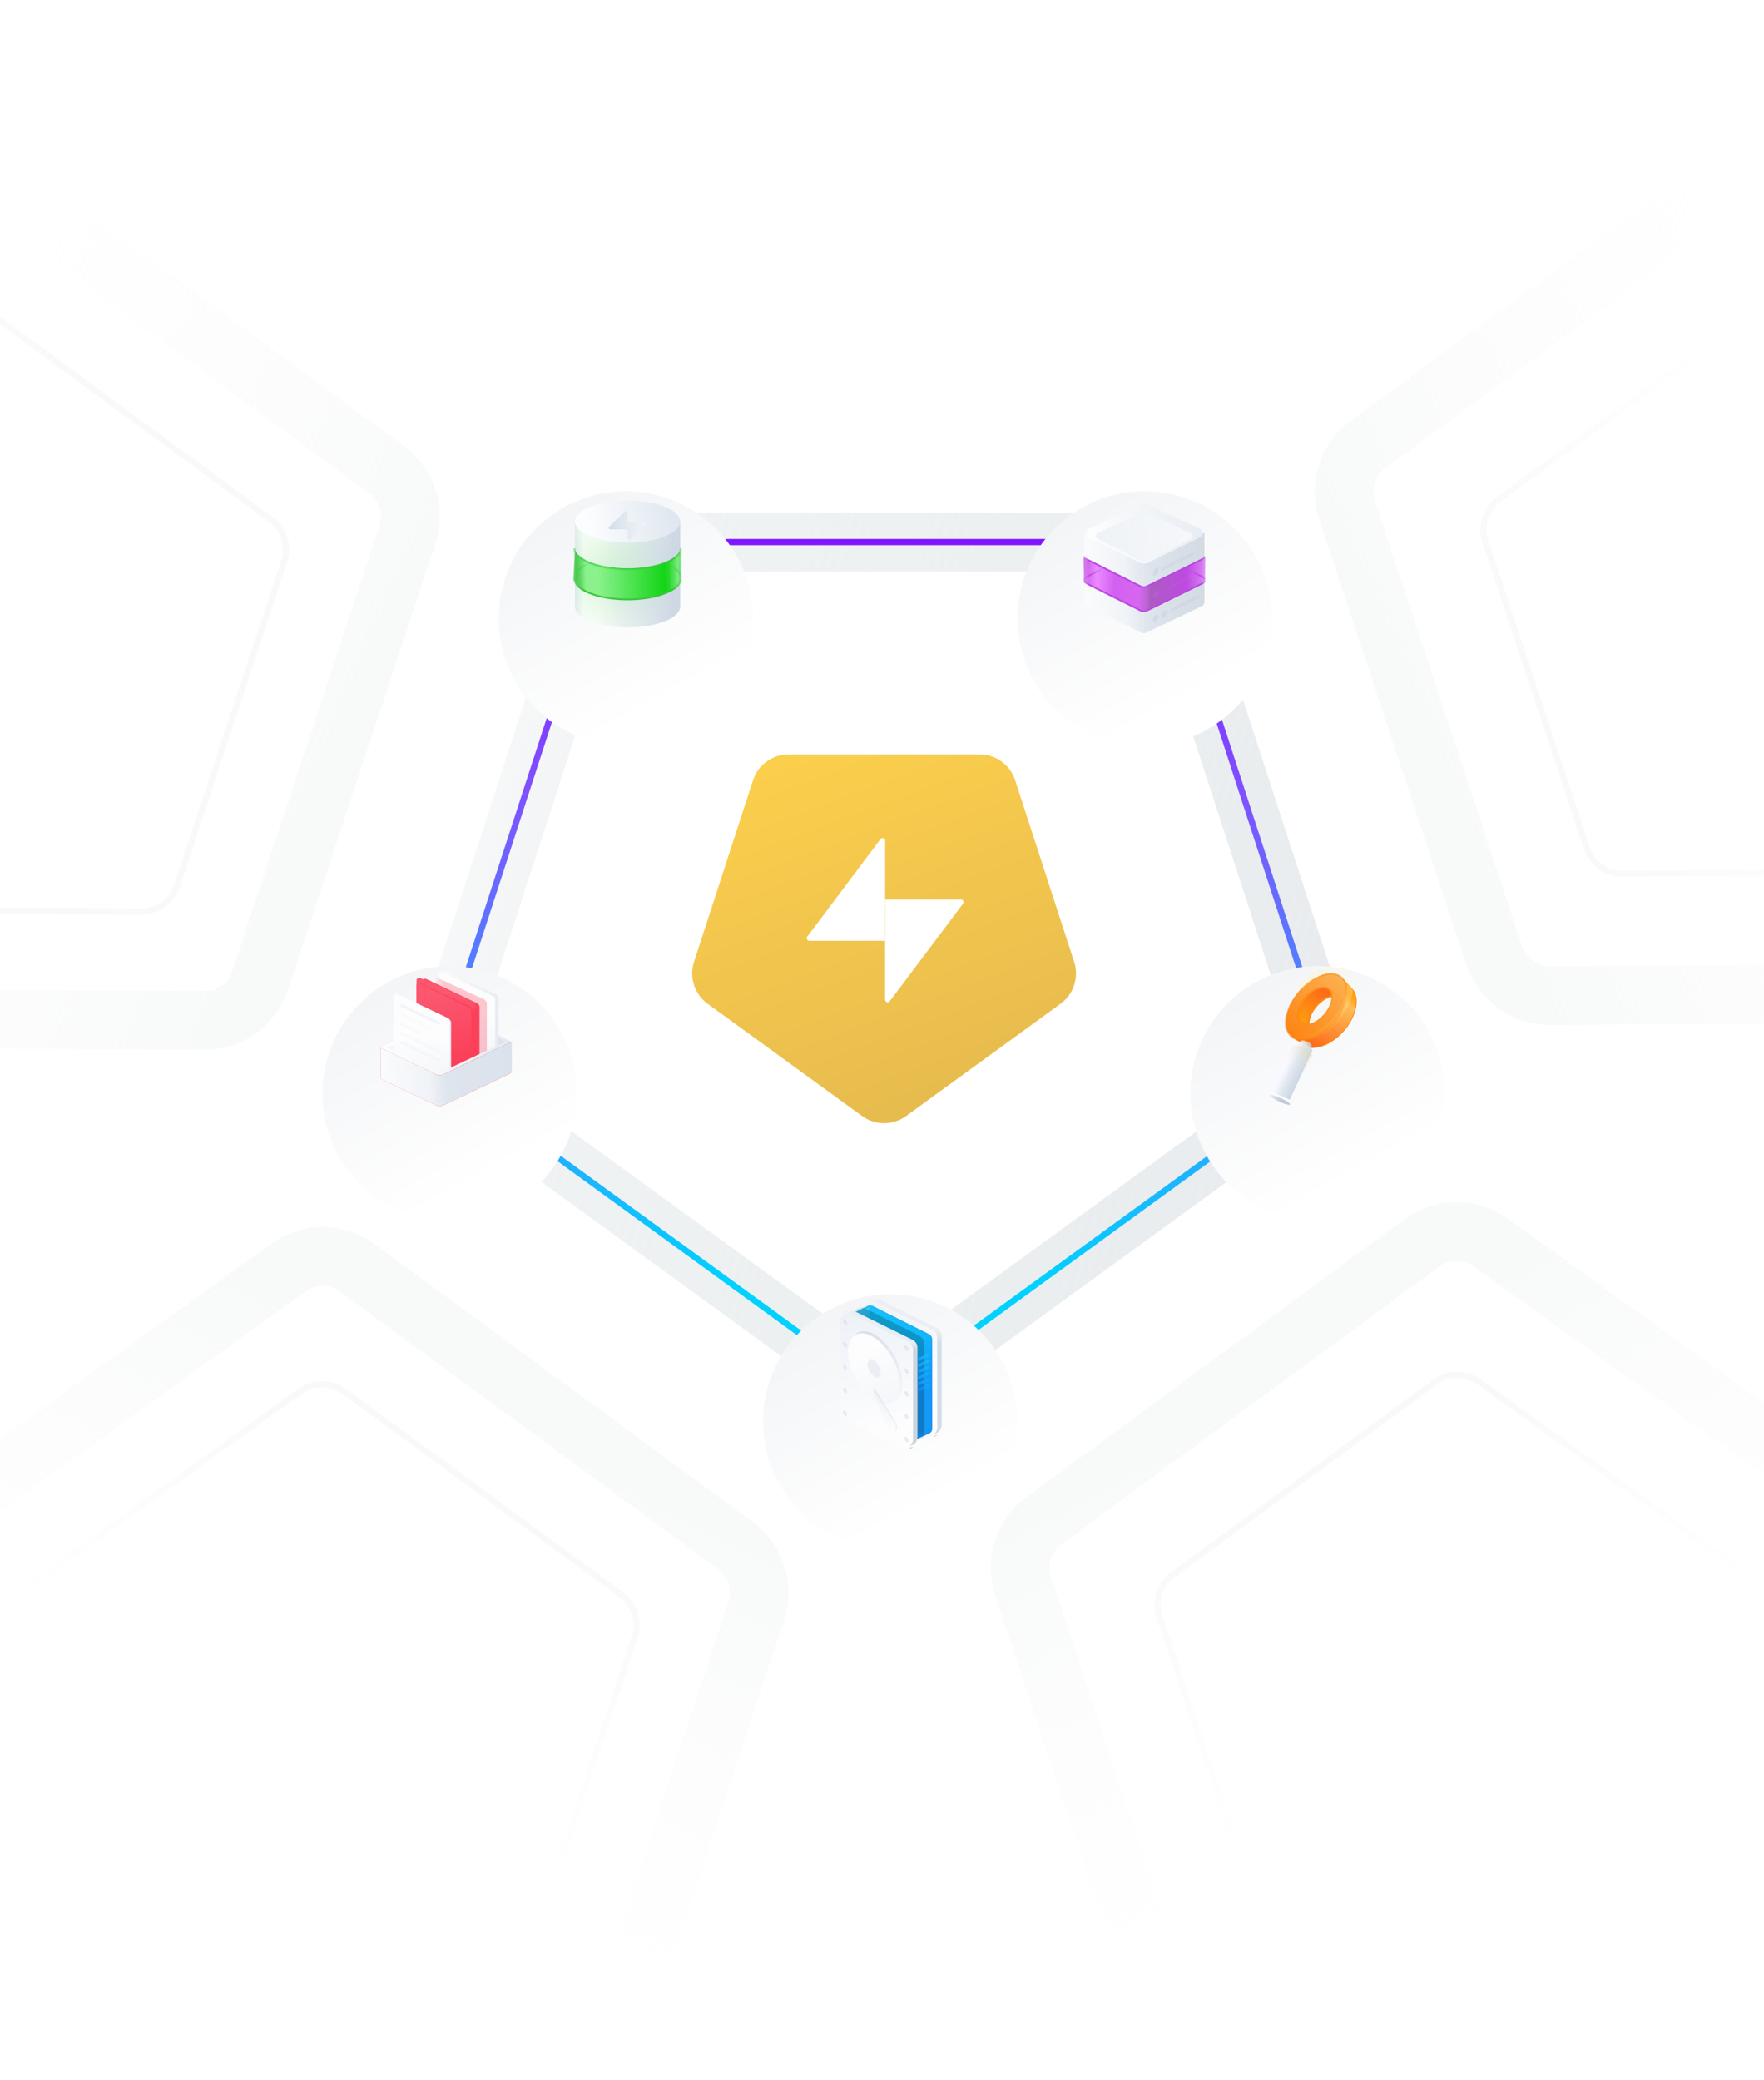 <svg width="375" height="442" viewBox="0 0 375 442" fill="none" xmlns="http://www.w3.org/2000/svg">
<g clip-path="url(#clip0)">
<path d="M180.679 291.119C185.012 294.267 190.878 294.267 195.21 291.119L275.934 232.469C280.267 229.322 282.079 223.743 280.425 218.65L249.59 123.753C247.936 118.66 243.19 115.212 237.835 115.212H138.054C132.699 115.212 127.953 118.66 126.299 123.753L95.465 218.65C93.81 223.743 95.623 229.322 99.955 232.469L180.679 291.119Z" stroke="url(#paint0_linear)" stroke-width="12.487"/>
<path opacity="0.3" d="M429.243 211.073C434.597 211.046 439.325 207.574 440.954 202.473L471.306 107.42C472.935 102.319 471.094 96.749 466.746 93.624L385.725 35.384C381.377 32.259 375.511 32.289 371.195 35.458L290.769 94.517C286.453 97.686 284.668 103.274 286.349 108.359L317.664 203.099C319.345 208.183 324.108 211.607 329.463 211.58L429.243 211.073Z" stroke="url(#paint1_linear)" stroke-width="12.487"/>
<path opacity="0.3" d="M413.547 185.316C416.99 185.298 420.029 183.066 421.076 179.787L441.96 114.388C443.007 111.108 441.823 107.528 439.028 105.519L383.283 65.448C380.488 63.439 376.717 63.458 373.942 65.495L318.606 106.13C315.832 108.167 314.685 111.76 315.765 115.028L337.311 180.212C338.391 183.481 341.453 185.682 344.896 185.664L413.547 185.316Z" stroke="url(#paint2_linear)" stroke-width="1.324"/>
<path opacity="0.3" d="M-56.291 216.371C-61.645 216.343 -66.374 212.871 -68.003 207.77L-98.355 112.717C-99.984 107.616 -98.142 102.047 -93.794 98.921L-12.773 40.682C-8.425 37.556 -2.559 37.586 1.757 40.755L82.183 99.814C86.499 102.984 88.283 108.572 86.603 113.656L55.288 208.396C53.607 213.48 48.844 216.904 43.489 216.877L-56.291 216.371Z" stroke="url(#paint3_linear)" stroke-width="12.487"/>
<path opacity="0.3" d="M-42.603 193.346C-46.045 193.329 -49.085 191.097 -50.132 187.818L-72.228 118.621C-73.275 115.341 -72.092 111.761 -69.296 109.752L-10.314 67.354C-7.519 65.345 -3.748 65.364 -0.973 67.401L57.576 110.395C60.35 112.433 61.498 116.025 60.417 119.294L37.62 188.263C36.54 191.532 33.478 193.733 30.035 193.715L-42.603 193.346Z" stroke="url(#paint4_linear)" stroke-width="1.324"/>
<path opacity="0.3" d="M360.379 439.736C365.733 439.709 370.462 436.237 372.09 431.136L402.443 336.083C404.071 330.982 402.23 325.412 397.882 322.287L316.861 264.047C312.513 260.922 306.647 260.952 302.331 264.121L221.905 323.18C217.589 326.349 215.805 331.938 217.485 337.022L248.8 431.762C250.481 436.846 255.244 440.27 260.599 440.243L360.379 439.736Z" stroke="url(#paint5_linear)" stroke-width="12.487"/>
<path opacity="0.3" d="M344.942 414.329C348.384 414.312 351.423 412.08 352.47 408.801L373.509 342.914C374.556 339.635 373.373 336.054 370.578 334.045L314.417 293.676C311.622 291.667 307.851 291.686 305.076 293.723L249.329 334.66C246.554 336.698 245.407 340.29 246.487 343.559L268.194 409.228C269.274 412.497 272.336 414.698 275.778 414.68L344.942 414.329Z" stroke="url(#paint6_linear)" stroke-width="1.324"/>
<path opacity="0.3" d="M17.87 445.033C12.516 445.006 7.787 441.534 6.159 436.433L-24.194 341.38C-25.822 336.279 -23.981 330.71 -19.633 327.584L61.388 269.345C65.736 266.219 71.602 266.249 75.918 269.418L156.344 328.477C160.66 331.647 162.444 337.235 160.764 342.319L129.449 437.059C127.768 442.143 123.005 445.567 117.65 445.54L17.87 445.033Z" stroke="url(#paint7_linear)" stroke-width="12.487"/>
<path opacity="0.3" d="M31.345 422.3C27.903 422.283 24.863 420.051 23.816 416.771L1.591 347.17C0.544 343.891 1.728 340.311 4.523 338.301L63.849 295.656C66.644 293.647 70.415 293.666 73.19 295.704L132.081 338.949C134.855 340.986 136.003 344.579 134.922 347.847L111.992 417.219C110.912 420.487 107.85 422.688 104.407 422.671L31.345 422.3Z" stroke="url(#paint8_linear)" stroke-width="1.324"/>
<path d="M187.945 296.398L283.2 227.191L246.815 115.212H129.074L92.69 227.191L187.945 296.398Z" stroke="url(#paint9_linear)" stroke-width="1.324"/>
<path opacity="0.7" d="M183.275 237.189C186.06 239.212 189.831 239.212 192.616 237.189L225.468 213.32C228.252 211.297 229.418 207.71 228.354 204.436L215.806 165.817C214.742 162.543 211.691 160.326 208.249 160.326H167.642C164.199 160.326 161.148 162.543 160.085 165.817L147.536 204.436C146.473 207.71 147.638 211.297 150.423 213.32L183.275 237.189Z" fill="url(#paint10_linear)"/>
<path d="M187.185 178.321C187.499 177.903 188.166 178.125 188.166 178.649V199.938H172.041C171.591 199.938 171.335 199.424 171.605 199.065L187.185 178.321Z" fill="white"/>
<path d="M189.147 212.789C188.832 213.208 188.166 212.986 188.166 212.462V191.173H204.29C204.74 191.173 204.996 191.686 204.726 192.046L189.147 212.789Z" fill="white"/>
<g filter="url(#filter0_d)">
<circle cx="133.054" cy="119.497" r="27.055" fill="url(#paint11_linear)"/>
</g>
<g filter="url(#filter1_d)">
<circle cx="243.356" cy="119.497" r="27.055" fill="url(#paint12_linear)"/>
</g>
<g filter="url(#filter2_d)">
<circle cx="280.112" cy="220.404" r="27.055" fill="url(#paint13_linear)"/>
</g>
<g opacity="0.2" filter="url(#filter3_f)">
<path d="M287.311 209.921L285.38 207.906L285.115 209.023C283.02 208.902 285.367 213.657 283.307 216.08C281.131 218.641 275.25 218.251 275.894 220.316L274.748 220.478L277.162 222.084C279.288 223.542 283.063 222.234 285.787 219.029C288.563 215.764 289.22 211.74 287.311 209.921Z" fill="#FD7A17"/>
<path fill-rule="evenodd" clip-rule="evenodd" d="M283.16 211.695C282.074 211.867 280.803 212.635 279.769 213.852C278.676 215.138 278.119 216.604 278.192 217.731C277.536 217.835 276.947 217.721 276.519 217.357C275.381 216.39 275.804 214.023 277.464 212.071C279.123 210.119 281.391 209.321 282.528 210.287C282.916 210.618 283.123 211.111 283.16 211.695Z" fill="#FD7618"/>
<path fill-rule="evenodd" clip-rule="evenodd" d="M274.471 220.27C276.512 222.005 280.559 220.597 283.511 217.125C286.462 213.653 287.2 209.432 285.16 207.697C283.119 205.962 279.072 207.37 276.12 210.842C273.169 214.314 272.43 218.535 274.471 220.27ZM276.519 217.357C277.656 218.324 279.923 217.525 281.583 215.573C283.242 213.621 283.665 211.255 282.528 210.288C281.39 209.321 279.123 210.119 277.464 212.071C275.804 214.024 275.381 216.39 276.519 217.357Z" fill="#FD8714"/>
</g>
<path d="M287.245 209.984L287.245 209.985L287.248 209.987C288.172 210.868 288.485 212.293 288.216 213.918C287.946 215.541 287.096 217.348 285.718 218.97C284.364 220.562 282.753 221.68 281.22 222.219C279.686 222.759 278.244 222.715 277.214 222.009L277.213 222.008L274.999 220.535L275.907 220.406L276.014 220.391L275.981 220.289C275.907 220.051 275.929 219.857 276.019 219.689C276.111 219.518 276.281 219.364 276.521 219.222C277.004 218.935 277.734 218.713 278.568 218.472C278.632 218.453 278.696 218.435 278.76 218.416C279.538 218.192 280.388 217.947 281.176 217.616C282.029 217.258 282.82 216.795 283.377 216.139C283.908 215.515 284.151 214.745 284.255 213.95C284.359 213.156 284.323 212.33 284.289 211.593L284.288 211.563C284.255 210.832 284.226 210.2 284.328 209.754C284.379 209.53 284.46 209.366 284.581 209.261C284.698 209.157 284.865 209.1 285.11 209.114L285.186 209.119L285.204 209.044L285.43 208.09L287.245 209.984Z" fill="url(#paint14_linear)" stroke="#FD8813" stroke-width="0.183"/>
<mask id="path-20-outside-1" maskUnits="userSpaceOnUse" x="273.672" y="207.153" width="11.073" height="12.946" fill="black">
<rect fill="white" x="273.672" y="207.153" width="11.073" height="12.946"/>
<path fill-rule="evenodd" clip-rule="evenodd" d="M283.16 211.695C282.074 211.867 280.803 212.635 279.769 213.852C278.676 215.138 278.119 216.604 278.192 217.731C277.536 217.835 276.947 217.721 276.519 217.357C275.381 216.39 275.804 214.023 277.464 212.071C279.123 210.119 281.391 209.321 282.528 210.287C282.916 210.618 283.123 211.111 283.16 211.695Z"/>
</mask>
<path fill-rule="evenodd" clip-rule="evenodd" d="M283.16 211.695C282.074 211.867 280.803 212.635 279.769 213.852C278.676 215.138 278.119 216.604 278.192 217.731C277.536 217.835 276.947 217.721 276.519 217.357C275.381 216.39 275.804 214.023 277.464 212.071C279.123 210.119 281.391 209.321 282.528 210.287C282.916 210.618 283.123 211.111 283.16 211.695Z" fill="url(#paint15_linear)"/>
<path d="M279.769 213.852L279.631 213.735L279.631 213.735L279.769 213.852ZM283.16 211.695L283.189 211.874L283.352 211.848L283.341 211.683L283.16 211.695ZM278.192 217.731L278.22 217.91L278.383 217.884L278.373 217.719L278.192 217.731ZM276.519 217.357L276.636 217.218L276.519 217.357ZM277.464 212.071L277.325 211.954L277.464 212.071ZM282.528 210.287L282.646 210.149L282.646 210.149L282.528 210.287ZM279.907 213.97C280.922 212.776 282.157 212.037 283.189 211.874L283.132 211.515C281.991 211.696 280.684 212.495 279.631 213.735L279.907 213.97ZM278.373 217.719C278.304 216.654 278.834 215.233 279.907 213.97L279.631 213.735C278.518 215.044 277.934 216.554 278.01 217.742L278.373 217.719ZM278.163 217.551C277.542 217.65 277.013 217.538 276.636 217.218L276.401 217.495C276.881 217.903 277.529 218.02 278.22 217.91L278.163 217.551ZM276.636 217.218C276.137 216.794 275.956 216.04 276.121 215.115C276.285 214.196 276.789 213.145 277.602 212.189L277.325 211.954C276.479 212.95 275.941 214.058 275.764 215.052C275.587 216.04 275.763 216.952 276.401 217.495L276.636 217.218ZM277.602 212.189C278.415 211.233 279.371 210.566 280.252 210.256C281.138 209.944 281.911 210.002 282.41 210.426L282.646 210.149C282.007 209.606 281.078 209.58 280.131 209.914C279.18 210.249 278.172 210.958 277.325 211.954L277.602 212.189ZM282.41 210.426C282.752 210.716 282.944 211.158 282.979 211.706L283.341 211.683C283.302 211.064 283.081 210.519 282.646 210.149L282.41 210.426Z" fill="#FD8813" mask="url(#path-20-outside-1)"/>
<mask id="path-22-inside-2" fill="white">
<path fill-rule="evenodd" clip-rule="evenodd" d="M274.471 220.27C276.512 222.005 280.559 220.597 283.511 217.125C286.462 213.653 287.2 209.432 285.16 207.697C283.119 205.962 279.072 207.37 276.12 210.842C273.169 214.314 272.43 218.535 274.471 220.27ZM276.519 217.357C277.656 218.324 279.923 217.525 281.583 215.573C283.242 213.621 283.665 211.255 282.528 210.288C281.39 209.321 279.123 210.119 277.464 212.071C275.804 214.024 275.381 216.39 276.519 217.357Z"/>
</mask>
<g filter="url(#filter4_ii)">
<path fill-rule="evenodd" clip-rule="evenodd" d="M274.471 220.27C276.512 222.005 280.559 220.597 283.511 217.125C286.462 213.653 287.2 209.432 285.16 207.697C283.119 205.962 279.072 207.37 276.12 210.842C273.169 214.314 272.43 218.535 274.471 220.27ZM276.519 217.357C277.656 218.324 279.923 217.525 281.583 215.573C283.242 213.621 283.665 211.255 282.528 210.288C281.39 209.321 279.123 210.119 277.464 212.071C275.804 214.024 275.381 216.39 276.519 217.357Z" fill="url(#paint16_linear)"/>
</g>
<path d="M283.511 217.125L283.372 217.006L283.511 217.125ZM285.16 207.697L285.278 207.558L285.278 207.558L285.16 207.697ZM276.12 210.842L276.259 210.961L276.12 210.842ZM281.583 215.573L281.722 215.691L281.583 215.573ZM276.519 217.357L276.4 217.496L276.519 217.357ZM282.528 210.288L282.646 210.148L282.528 210.288ZM277.464 212.071L277.324 211.953L277.464 212.071ZM283.372 217.006C281.913 218.722 280.19 219.921 278.59 220.478C276.985 221.036 275.541 220.939 274.59 220.131L274.353 220.409C275.443 221.336 277.043 221.403 278.71 220.823C280.381 220.241 282.157 219 283.65 217.243L283.372 217.006ZM285.041 207.836C285.992 208.644 286.32 210.054 286.027 211.728C285.736 213.397 284.83 215.291 283.372 217.006L283.65 217.243C285.143 215.487 286.082 213.534 286.387 211.791C286.691 210.052 286.368 208.484 285.278 207.558L285.041 207.836ZM276.259 210.961C277.718 209.245 279.441 208.046 281.041 207.489C282.646 206.931 284.09 207.028 285.041 207.836L285.278 207.558C284.188 206.631 282.588 206.564 280.921 207.144C279.25 207.726 277.474 208.967 275.981 210.724L276.259 210.961ZM274.59 220.131C273.639 219.323 273.311 217.913 273.604 216.239C273.895 214.57 274.801 212.676 276.259 210.961L275.981 210.724C274.488 212.48 273.548 214.433 273.244 216.176C272.94 217.915 273.263 219.483 274.353 220.409L274.59 220.131ZM281.444 215.455C280.631 216.411 279.675 217.077 278.794 217.387C277.908 217.699 277.136 217.642 276.637 217.218L276.4 217.496C277.039 218.039 277.969 218.066 278.916 217.732C279.868 217.397 280.875 216.688 281.722 215.691L281.444 215.455ZM282.41 210.427C282.908 210.851 283.09 211.604 282.924 212.529C282.76 213.448 282.256 214.499 281.444 215.455L281.722 215.691C282.569 214.695 283.106 213.587 283.284 212.593C283.461 211.605 283.285 210.691 282.646 210.148L282.41 210.427ZM277.603 212.19C278.415 211.234 279.371 210.567 280.252 210.257C281.138 209.945 281.911 210.003 282.41 210.427L282.646 210.148C282.007 209.605 281.078 209.579 280.131 209.912C279.179 210.248 278.171 210.957 277.324 211.953L277.603 212.19ZM276.637 217.218C276.138 216.794 275.957 216.04 276.122 215.116C276.286 214.196 276.79 213.146 277.603 212.19L277.324 211.953C276.477 212.949 275.94 214.058 275.762 215.051C275.586 216.04 275.761 216.953 276.4 217.496L276.637 217.218Z" fill="#FD8813" mask="url(#path-22-inside-2)"/>
<path d="M279.349 222.677L278.89 222.196L278.656 222.248L278.644 222.644C278.917 222.672 279.071 222.678 279.349 222.677Z" fill="#FD6C1A"/>
<g opacity="0.3" filter="url(#filter5_f)">
<path d="M278.91 219.196L276.571 217.625M284.52 211.924L282.528 210.115" stroke="#FD8414" stroke-width="0.183"/>
</g>
<g opacity="0.5" filter="url(#filter6_f)">
<path d="M283.82 217.295C282.998 218.261 282.03 218.938 281.131 219.255C280.23 219.572 279.418 219.522 278.884 219.068C278.35 218.615 278.17 217.821 278.338 216.881C278.506 215.943 279.018 214.878 279.84 213.912C280.661 212.946 281.629 212.269 282.528 211.952C283.429 211.635 284.241 211.685 284.775 212.138C285.309 212.592 285.489 213.385 285.321 214.326C285.153 215.264 284.641 216.329 283.82 217.295Z" stroke="url(#paint17_linear)" stroke-width="0.183"/>
</g>
<path d="M276.53 221.199C276.541 221.176 276.562 221.159 276.588 221.155C277.285 221.061 278.463 221.445 278.866 222.168C278.877 222.189 278.878 222.214 278.868 222.236L278.201 223.671L275.888 222.595L276.53 221.199Z" fill="url(#paint18_linear)"/>
<path opacity="0.5" d="M276.53 221.199C276.541 221.176 276.562 221.159 276.588 221.155C277.285 221.061 278.463 221.445 278.866 222.168C278.877 222.189 278.878 222.214 278.868 222.236L278.201 223.671L275.888 222.595L276.53 221.199Z" fill="url(#paint19_linear)"/>
<g filter="url(#filter7_i)">
<path d="M274.604 222.545C274.708 222.32 274.936 222.176 275.183 222.196C276.717 222.318 278.028 222.927 278.915 223.921C279.068 224.093 279.092 224.341 278.995 224.55L274.249 234.756L269.872 232.721L274.604 222.545Z" fill="url(#paint20_linear)"/>
</g>
<path opacity="0.5" d="M274.604 222.545C274.708 222.32 274.936 222.176 275.183 222.196C276.717 222.318 278.028 222.927 278.915 223.921C279.068 224.093 279.092 224.341 278.995 224.55L274.249 234.756L269.872 232.721L274.604 222.545Z" fill="url(#paint21_linear)"/>
<ellipse cx="272.064" cy="233.731" rx="2.414" ry="0.403" transform="rotate(24.951 272.064 233.731)" fill="url(#paint22_linear)"/>
<g opacity="0.3" filter="url(#filter8_f)">
<path d="M274.655 219.845C276.778 221.65 280.987 220.185 284.057 216.574C287.127 212.963 287.894 208.573 285.772 206.768C283.649 204.964 279.44 206.429 276.37 210.04" stroke="url(#paint23_linear)" stroke-width="1.296"/>
</g>
<g filter="url(#filter9_d)">
<circle cx="189.245" cy="290.154" r="27.055" fill="url(#paint24_linear)"/>
</g>
<g filter="url(#filter10_d)">
<circle cx="95.593" cy="220.435" r="27.055" fill="url(#paint25_linear)"/>
</g>
<path fill-rule="evenodd" clip-rule="evenodd" d="M144.612 110.846H122.229V129.005H122.234C122.409 131.407 127.351 133.333 133.421 133.333C139.491 133.333 144.432 131.407 144.608 129.005H144.612V128.88C144.612 128.877 144.612 128.875 144.612 128.872C144.612 128.87 144.612 128.868 144.612 128.865V110.846Z" fill="url(#paint26_linear)"/>
<path fill-rule="evenodd" clip-rule="evenodd" d="M144.612 110.846H122.229V129.005H122.234C122.409 131.407 127.351 133.333 133.421 133.333C139.491 133.333 144.432 131.407 144.608 129.005H144.612V128.88C144.612 128.877 144.612 128.875 144.612 128.872C144.612 128.87 144.612 128.868 144.612 128.865V110.846Z" fill="url(#paint27_radial)"/>
<ellipse cx="133.42" cy="110.847" rx="11.192" ry="4.461" fill="url(#paint28_linear)"/>
<mask id="mask0" mask-type="alpha" maskUnits="userSpaceOnUse" x="122" y="110" width="23" height="24">
<path fill-rule="evenodd" clip-rule="evenodd" d="M144.612 110.846H122.229V129.005H122.234C122.409 131.407 127.351 133.333 133.421 133.333C139.491 133.333 144.432 131.407 144.608 129.005H144.612V128.88C144.612 128.877 144.612 128.875 144.612 128.872C144.612 128.87 144.612 128.868 144.612 128.865V110.846Z" fill="url(#paint29_linear)"/>
</mask>
<g mask="url(#mask0)">
<path d="M122.714 117.998L122.198 117.187L121.852 123.313L122.242 123.741L123.348 124.95L124.852 125.857L126.968 126.616L129.018 127.081L131.783 127.324H135.056L138.691 126.823L140.608 126.403L142.554 125.466L143.542 124.84L144.28 124.213L144.729 123.653L144.818 117.098L144.309 117.732L143.034 118.912L140.697 119.937C139.851 120.143 138.153 120.559 138.123 120.571C138.094 120.583 136.292 120.797 135.395 120.903L132.844 121.02L130.441 120.814L127.529 120.305L125.155 119.62L122.714 117.998Z" fill="url(#paint30_linear)"/>
<path d="M122.714 117.998L122.198 117.187L121.852 123.313L122.242 123.741L123.348 124.95L124.852 125.857L126.968 126.616L129.018 127.081L131.783 127.324H135.056L138.691 126.823L140.608 126.403L142.554 125.466L143.542 124.84L144.28 124.213L144.729 123.653L144.818 117.098L144.309 117.732L143.034 118.912L140.697 119.937C139.851 120.143 138.153 120.559 138.123 120.571C138.094 120.583 136.292 120.797 135.395 120.903L132.844 121.02L130.441 120.814L127.529 120.305L125.155 119.62L122.714 117.998Z" fill="url(#paint31_linear)"/>
<g filter="url(#filter11_f)">
<path d="M144.761 122.8C144.761 121.576 143.487 120.467 141.447 119.661M122.083 122.8C122.083 121.581 123.345 120.477 125.369 119.672" stroke="url(#paint32_linear)" stroke-width="0.414"/>
</g>
<path d="M144.761 116.52C144.761 118.984 139.602 120.981 133.422 120.981C127.241 120.981 122.083 118.984 122.083 116.52" stroke="#3AC43F" stroke-width="0.414"/>
<path d="M144.761 122.904C144.761 125.368 139.602 127.365 133.422 127.365C127.241 127.365 122.083 125.368 122.083 122.904" stroke="#3AC43F" stroke-width="0.414"/>
</g>
<g opacity="0.6" filter="url(#filter12_f)">
<path d="M122.813 117.899L122.297 117.088L121.951 123.215L122.341 123.643L123.447 124.852L124.951 125.759L127.067 126.518L129.117 126.983L131.882 127.226H135.155L138.79 126.725L140.707 126.305L142.654 125.368L143.642 124.741L144.379 124.115L144.829 123.554L144.917 117L144.408 117.634L143.133 118.814L140.796 119.839C139.95 120.045 138.252 120.461 138.223 120.473C138.193 120.484 136.392 120.699 135.495 120.804L132.944 120.922L130.54 120.716L127.628 120.207L125.254 119.522L122.813 117.899Z" fill="url(#paint33_linear)"/>
</g>
<path opacity="0.3" d="M144.475 117.508L144.488 123.842" stroke="#3BC740" stroke-width="0.414"/>
<g filter="url(#filter13_i)">
<path d="M132.874 107.855C133.08 107.656 133.424 107.802 133.424 108.089V111.679H129.714C129.422 111.679 129.278 111.323 129.489 111.121L132.874 107.855Z" fill="url(#paint34_linear)"/>
<path d="M133.973 113.838C133.767 114.036 133.424 113.89 133.424 113.604V110.014H137.133C137.425 110.014 137.569 110.369 137.359 110.572L133.973 113.838Z" fill="url(#paint35_linear)"/>
</g>
<path d="M243.118 119.218L256.05 113.264V127.879C256.05 128.28 255.819 128.646 255.457 128.819L243.616 134.473C243.422 134.55 243.313 134.564 243.118 134.562V119.218Z" fill="url(#paint36_linear)"/>
<path d="M243.117 119.279L230.545 113.301V127.847C230.545 128.243 230.771 128.605 231.126 128.781L242.531 134.409C242.746 134.519 242.874 134.556 243.117 134.562V119.279Z" fill="url(#paint37_linear)"/>
<path opacity="0.32" d="M246.995 120.773C246.995 120.694 247.04 120.622 247.111 120.586L253.404 117.458C253.542 117.39 253.705 117.49 253.705 117.645V117.919C253.705 117.998 253.66 118.071 253.589 118.106L247.296 121.234C247.158 121.303 246.995 121.202 246.995 121.047V120.773Z" fill="#C0CDDC"/>
<path opacity="0.32" d="M248.839 129.555C248.839 129.477 248.883 129.405 248.953 129.37L254.667 126.464C254.806 126.394 254.97 126.494 254.97 126.65V126.922C254.97 127 254.926 127.072 254.856 127.108L249.142 130.013C249.003 130.084 248.839 129.983 248.839 129.827V129.555Z" fill="#C0CDDC"/>
<ellipse opacity="0.4" rx="0.921" ry="0.501" transform="matrix(-0.475 0.88 0.88 0.475 245.692 121.553)" fill="#C0CDDC"/>
<ellipse opacity="0.4" rx="0.921" ry="0.501" transform="matrix(-0.475 0.88 0.88 0.475 245.695 131.347)" fill="#C0CDDC"/>
<ellipse opacity="0.4" rx="0.921" ry="0.501" transform="matrix(-0.475 0.88 0.88 0.475 247.454 130.534)" fill="#C0CDDC"/>
<g opacity="0.6" filter="url(#filter14_f)">
<path d="M230.464 123.696L230.339 118.544L230.858 118.784L237.365 122.071L241.479 124.109L243.065 124.82L244.093 124.436L248.264 122.427L252.859 120.197L255.55 118.794L256.261 118.371L256.155 123.657L247.774 127.771L244.458 129.424L243.18 129.962L242.796 129.885L233.761 125.435L230.464 123.696Z" fill="url(#paint38_linear)"/>
</g>
<mask id="mask1" mask-type="alpha" maskUnits="userSpaceOnUse" x="230" y="113" width="27" height="22">
<path d="M243.119 119.218L256.051 113.264V128.164L243.617 134.102C243.423 134.179 243.314 134.193 243.119 134.19V119.218Z" fill="url(#paint39_linear)"/>
<path d="M243.119 119.218L230.546 113.301V128.123L242.532 134.038C242.747 134.147 242.876 134.184 243.119 134.19V119.218Z" fill="url(#paint40_linear)"/>
</mask>
<g mask="url(#mask1)">
<path d="M230.464 123.696L230.339 118.544L230.858 118.784L237.365 122.071L241.479 124.109L243.065 124.82L244.093 124.436L248.264 122.427L252.859 120.197L255.55 118.794L256.261 118.371L256.155 123.657L247.774 127.771L244.458 129.424L243.18 129.962L242.796 129.885L233.761 125.435L230.464 123.696Z" fill="url(#paint41_linear)"/>
<path d="M230.429 123.368C230.435 123.608 230.67 123.841 230.92 123.967L242.531 129.782C242.92 129.977 243.377 129.979 243.768 129.788L255.646 123.97C255.901 123.845 256.169 123.605 256.176 123.363" stroke="#BA46DF" stroke-width="0.347"/>
<g opacity="0.21" filter="url(#filter15_i)">
<ellipse rx="0.921" ry="0.501" transform="matrix(-0.475 0.88 0.88 0.475 246.119 126.465)" fill="#D564F0"/>
</g>
<g opacity="0.1" filter="url(#filter16_i)">
<path d="M247.833 125.386C247.833 125.307 247.877 125.236 247.946 125.2L253.661 122.295C253.799 122.224 253.964 122.325 253.964 122.48V122.752C253.964 122.831 253.92 122.903 253.85 122.938L248.135 125.844C247.997 125.914 247.833 125.814 247.833 125.658V125.386Z" fill="#D564F0"/>
</g>
<path d="M230.425 118.211C230.432 118.451 230.666 118.684 230.916 118.81L242.527 124.625C242.916 124.82 243.374 124.822 243.764 124.631L255.643 118.813C255.897 118.688 256.166 118.448 256.172 118.206" stroke="#BA46DF" stroke-width="0.347"/>
<g filter="url(#filter17_f)">
<path d="M243.768 116.795C243.377 116.604 242.92 116.606 242.531 116.801M230.429 123.215C230.435 122.974 230.67 122.741 230.92 122.616L234.749 120.698M256.176 123.22C256.169 122.978 255.901 122.738 255.646 122.613L251.761 120.71" stroke="url(#paint42_linear)" stroke-width="0.347"/>
</g>
</g>
<path d="M242.271 107.253C242.834 106.983 243.488 106.981 244.054 107.245L254.995 112.368C255.787 112.739 255.797 113.862 255.011 114.247L244.087 119.597C243.503 119.884 242.819 119.88 242.238 119.589L231.562 114.243C230.787 113.855 230.797 112.746 231.579 112.372L242.271 107.253Z" fill="url(#paint43_linear)"/>
<g opacity="0.5" filter="url(#filter18_i)">
<path d="M242.283 108.475C242.846 108.205 243.5 108.202 244.066 108.467L253.245 112.765C253.721 112.987 253.727 113.661 253.255 113.892L244.099 118.377C243.515 118.663 242.831 118.66 242.25 118.368L233.307 113.89C232.842 113.657 232.848 112.991 233.317 112.767L242.283 108.475Z" fill="url(#paint44_linear)"/>
</g>
<path d="M81.773 222.69L83.772 223.624L83.837 221.654L81.773 222.69Z" fill="#F4F6F9"/>
<path d="M81.556 222.997L80.903 222.698L87.5 219.549L88.191 219.819L81.556 222.997Z" fill="#FDFDFE"/>
<path d="M107.879 221.347L105.88 222.281L105.814 220.311L107.879 221.347Z" fill="#DBE2EB"/>
<path d="M108.112 221.696L108.765 221.397L102.205 218.237L101.515 218.507L108.112 221.696Z" fill="#E5EBF1"/>
<path fill-rule="evenodd" clip-rule="evenodd" d="M94.294 206.15L93.556 206.492L94.049 206.814V224.077L105.984 228.983V212.269C105.984 211.849 105.742 211.466 105.363 211.285L94.828 206.265C94.654 206.182 94.468 206.2 94.321 206.285L94.294 206.15Z" fill="url(#paint45_linear)"/>
<path d="M105.27 229.318L99.6 230.286L93.335 224.412V207.092C93.335 206.692 93.752 206.428 94.114 206.6L104.649 211.621C105.028 211.801 105.27 212.184 105.27 212.604V229.318Z" fill="url(#paint46_linear)"/>
<mask id="mask2" mask-type="alpha" maskUnits="userSpaceOnUse" x="93" y="206" width="13" height="25">
<path d="M105.27 229.318L99.6 230.286L93.335 224.412V207.092C93.335 206.692 93.752 206.428 94.114 206.6L104.649 211.62C105.028 211.801 105.27 212.184 105.27 212.604V229.318Z" fill="url(#paint47_linear)"/>
</mask>
<g mask="url(#mask2)">
<g opacity="0.3" filter="url(#filter19_f)">
<path d="M103.499 230.072L97.6 231.328L90.403 224.817V206.633L102.865 212.378C103.252 212.556 103.499 212.943 103.499 213.368V230.072Z" fill="#FB4059"/>
</g>
</g>
<path d="M89.847 226.04L101.782 230.946V214.036C101.782 213.735 101.61 213.462 101.338 213.333L90.532 208.182C90.399 208.118 90.255 208.138 90.147 208.211L88.968 208.778L89.847 209.391V226.04Z" fill="url(#paint48_linear)" stroke="url(#paint49_linear)" stroke-width="0.297"/>
<g filter="url(#filter20_i)">
<path d="M100.497 231.573L94.598 232.829L88.561 226.667V209.348C88.561 208.947 88.979 208.683 89.341 208.856L99.876 213.876C100.255 214.056 100.497 214.439 100.497 214.86V231.573Z" fill="url(#paint50_linear)"/>
</g>
<path d="M100.348 214.86V231.453L94.647 232.667L88.71 226.607V209.348C88.71 209.056 89.014 208.864 89.277 208.989L99.812 214.01C100.14 214.166 100.348 214.496 100.348 214.86Z" stroke="url(#paint51_linear)" stroke-width="0.297"/>
<g opacity="0.78" filter="url(#filter21_f)">
<path d="M90.398 213.552L90.366 208.875C90.364 208.528 90.723 208.296 91.038 208.441L91.501 208.653" stroke="url(#paint52_linear)" stroke-width="0.297"/>
</g>
<g filter="url(#filter22_i)">
<path fill-rule="evenodd" clip-rule="evenodd" d="M84.629 210.808L83.891 211.15L84.384 211.472V228.735L96.319 233.64V216.927C96.319 216.506 96.077 216.124 95.698 215.943L85.163 210.923C84.99 210.84 84.803 210.858 84.656 210.943L84.629 210.808Z" fill="url(#paint53_linear)"/>
</g>
<path d="M95.605 233.976L83.669 229.07V211.75C83.669 211.35 84.087 211.086 84.449 211.258L94.983 216.278C95.363 216.459 95.605 216.842 95.605 217.262V233.976Z" fill="url(#paint54_linear)"/>
<path d="M93.98 228.47L93.991 228.475L93.525 228.738L80.903 222.692L81.526 222.403L93.107 227.834C93.339 227.942 93.607 227.942 93.838 227.832L108.142 221.073L108.759 221.393L93.98 228.47Z" fill="url(#paint55_linear)"/>
<path d="M92.854 228.391C93.258 228.584 93.728 228.584 94.132 228.391L108.758 221.394V227.539C108.758 227.809 108.602 228.055 108.359 228.172L94.132 234.977C93.728 235.171 93.258 235.171 92.854 234.978L81.297 229.459C81.053 229.342 80.897 229.096 80.897 228.826V222.682L92.854 228.391Z" fill="url(#paint56_linear)"/>
<path d="M92.854 228.391C93.258 228.584 93.728 228.584 94.132 228.391L108.758 221.394V227.539C108.758 227.809 108.602 228.055 108.359 228.172L94.132 234.977C93.728 235.171 93.258 235.171 92.854 234.978L81.297 229.459C81.053 229.342 80.897 229.096 80.897 228.826V222.682L92.854 228.391Z" fill="url(#paint57_linear)"/>
<path d="M85.183 213.287L93.47 217.245V217.878L85.183 213.921V213.287Z" fill="#F1F4F8"/>
<path opacity="0.3" d="M85.183 215.255L91.718 218.376V219.01L85.183 215.889V215.255Z" fill="#F1F4F8"/>
<path opacity="0.4" d="M85.183 217.224L89.326 219.203V219.836L85.183 217.858V217.224Z" fill="#F1F4F8"/>
<path opacity="0.4" d="M85.183 219.192L93.47 223.15V223.783L85.183 219.826V219.192Z" fill="#F1F4F8"/>
<path opacity="0.6" d="M85.183 221.161L93.47 225.118V225.752L85.183 221.795V221.161Z" fill="#F1F4F8"/>
<path fill-rule="evenodd" clip-rule="evenodd" d="M184.385 276.405L185.367 275.942L185.167 276.373L184.385 276.405ZM199.388 305.002L198.406 305.465L198.606 305.035L199.388 305.002ZM187.343 276.374C186.068 275.745 184.576 276.673 184.576 278.095V297.032C184.576 297.762 184.99 298.429 185.645 298.752L197.419 304.564C198.694 305.193 200.187 304.265 200.187 302.844V283.906C200.187 283.176 199.772 282.509 199.117 282.186L187.343 276.374Z" fill="url(#paint58_linear)"/>
<path d="M183.633 278.541C183.633 277.119 185.125 276.192 186.401 276.821L198.175 282.632C198.829 282.956 199.244 283.623 199.244 284.353V303.29C199.244 304.712 197.751 305.64 196.476 305.011L184.702 299.199C184.047 298.876 183.633 298.209 183.633 297.479V278.541Z" fill="url(#paint59_linear)"/>
<g opacity="0.6" filter="url(#filter23_f)">
<path d="M184.518 277.533L181.677 278.926L194.517 305.984L197.529 304.627C197.919 304.451 198.17 304.063 198.17 303.636V284.682C198.17 284.197 197.897 283.755 197.464 283.538L185.484 277.537C185.18 277.385 184.823 277.384 184.518 277.533Z" fill="url(#paint60_linear)"/>
</g>
<path d="M184.518 277.533L181.677 278.926L194.517 305.984L197.529 304.627C197.919 304.451 198.17 304.063 198.17 303.636V284.682C198.17 284.197 197.897 283.755 197.464 283.538L185.484 277.537C185.18 277.385 184.823 277.384 184.518 277.533Z" fill="url(#paint61_linear)"/>
<mask id="mask3" mask-type="alpha" maskUnits="userSpaceOnUse" x="181" y="277" width="18" height="29">
<path d="M184.518 277.533L181.677 278.927L194.517 305.984L197.529 304.627C197.919 304.452 198.17 304.064 198.17 303.636V284.682C198.17 284.198 197.897 283.755 197.464 283.538L185.484 277.537C185.18 277.385 184.823 277.384 184.518 277.533Z" fill="url(#paint62_linear)"/>
</mask>
<g mask="url(#mask3)">
<path d="M185 277.994V280.633L181.827 278.934L184.819 277.492L185.331 277.663C185.148 277.663 185 277.811 185 277.994Z" fill="url(#paint63_linear)"/>
<g filter="url(#filter24_f)">
<path d="M185.025 280.768V278.305C185.025 277.93 185.415 277.682 185.755 277.842L186.508 278.196" stroke="#11BBFA" stroke-width="0.32"/>
</g>
<g opacity="0.34" filter="url(#filter25_f)">
<path d="M198.086 303.219V303.219C198.086 303.745 197.522 304.08 197.06 303.828L194.317 302.335" stroke="#1289F6" stroke-width="0.32"/>
</g>
<path d="M194.594 305.774L181.889 279.001L184.589 277.677C184.849 277.549 185.153 277.551 185.412 277.68L197.392 283.681C197.771 283.871 198.01 284.258 198.01 284.682V303.636C198.01 304.001 197.796 304.332 197.464 304.482L194.594 305.774Z" stroke="url(#paint64_linear)" stroke-width="0.32"/>
</g>
<g opacity="0.2">
<mask id="mask4" mask-type="alpha" maskUnits="userSpaceOnUse" x="181" y="277" width="18" height="29">
<path d="M184.518 277.533L181.677 278.927L194.517 305.984L197.529 304.627C197.919 304.452 198.17 304.064 198.17 303.636V284.682C198.17 284.198 197.897 283.755 197.464 283.538L185.484 277.537C185.18 277.385 184.823 277.384 184.518 277.533Z" fill="url(#paint65_linear)"/>
</mask>
<g mask="url(#mask4)">
<g style="mix-blend-mode:overlay" filter="url(#filter26_f)">
<path d="M195.289 283.787L183.223 277.703L180.519 278.592L181.112 279.814L188.223 297.223L193.52 306.372L196.52 305.594V285.785C196.52 284.94 196.044 284.167 195.289 283.787Z" fill="black"/>
</g>
</g>
</g>
<path fill-rule="evenodd" clip-rule="evenodd" d="M179.246 278.948L180.228 278.485L180.029 278.916L179.246 278.948ZM194.25 307.545L193.268 308.009L193.468 307.578L194.25 307.545ZM182.205 278.917C180.93 278.288 179.438 279.216 179.438 280.638V299.575C179.438 300.306 179.852 300.972 180.507 301.296L192.281 307.107C193.556 307.737 195.049 306.809 195.049 305.387V286.449C195.049 285.719 194.634 285.052 193.979 284.729L182.205 278.917Z" fill="url(#paint66_linear)"/>
<path d="M178.492 281.085C178.492 279.663 179.985 278.735 181.26 279.364L193.034 285.176C193.689 285.499 194.103 286.166 194.103 286.896V305.833C194.103 307.255 192.611 308.183 191.336 307.554L179.562 301.742C178.907 301.419 178.492 300.752 178.492 300.022V281.085Z" fill="url(#paint67_linear)"/>
<g filter="url(#filter27_i)">
<path d="M195.553 289.085C195.553 288.958 195.625 288.842 195.74 288.786L197.373 287.983C197.595 287.874 197.854 288.036 197.854 288.282C197.854 288.409 197.781 288.525 197.667 288.581L196.033 289.384C195.812 289.493 195.553 289.332 195.553 289.085Z" fill="url(#paint68_linear)"/>
</g>
<g filter="url(#filter28_i)">
<path d="M195.553 290.381C195.553 290.254 195.625 290.138 195.74 290.082L197.373 289.279C197.595 289.17 197.854 289.331 197.854 289.578C197.854 289.705 197.781 289.821 197.667 289.877L196.033 290.68C195.812 290.789 195.553 290.628 195.553 290.381Z" fill="url(#paint69_linear)"/>
</g>
<g filter="url(#filter29_i)">
<path d="M195.553 291.676C195.553 291.549 195.625 291.433 195.74 291.377L197.373 290.575C197.595 290.466 197.854 290.627 197.854 290.874C197.854 291.001 197.781 291.117 197.667 291.173L196.033 291.976C195.812 292.084 195.553 291.923 195.553 291.676Z" fill="url(#paint70_linear)"/>
</g>
<g filter="url(#filter30_i)">
<path d="M195.553 292.973C195.553 292.846 195.625 292.73 195.74 292.673L197.373 291.871C197.595 291.762 197.854 291.923 197.854 292.17C197.854 292.297 197.781 292.413 197.667 292.469L196.033 293.272C195.812 293.38 195.553 293.219 195.553 292.973Z" fill="url(#paint71_linear)"/>
</g>
<g filter="url(#filter31_i)">
<path d="M195.553 294.269C195.553 294.141 195.625 294.025 195.74 293.969L197.373 293.167C197.595 293.058 197.854 293.219 197.854 293.466C197.854 293.593 197.781 293.709 197.667 293.765L196.033 294.568C195.812 294.676 195.553 294.515 195.553 294.269Z" fill="url(#paint72_linear)"/>
</g>
<g filter="url(#filter32_i)">
<path d="M195.553 295.564C195.553 295.437 195.625 295.321 195.74 295.265L197.373 294.463C197.595 294.354 197.854 294.515 197.854 294.762C197.854 294.889 197.781 295.005 197.667 295.061L196.033 295.864C195.812 295.972 195.553 295.811 195.553 295.564Z" fill="url(#paint73_linear)"/>
</g>
<ellipse cx="186.284" cy="290.423" rx="8.199" ry="4.461" transform="rotate(61.642 186.284 290.423)" fill="url(#paint74_linear)"/>
<ellipse cx="185.832" cy="290.866" rx="8.199" ry="4.461" transform="rotate(61.642 185.832 290.866)" fill="url(#paint75_linear)"/>
<ellipse cx="185.835" cy="290.867" rx="2.091" ry="1.138" transform="rotate(61.642 185.835 290.867)" fill="#EBEFF4"/>
<ellipse opacity="0.4" cx="192.712" cy="286.512" rx="0.634" ry="0.345" transform="rotate(61.642 192.712 286.512)" fill="#CAD4DF"/>
<ellipse opacity="0.4" cx="179.653" cy="280.935" rx="0.634" ry="0.345" transform="rotate(61.642 179.653 280.935)" fill="#CAD4DF"/>
<ellipse opacity="0.4" cx="192.71" cy="291.367" rx="0.634" ry="0.345" transform="rotate(61.642 192.71 291.367)" fill="#CAD4DF"/>
<ellipse opacity="0.4" cx="179.651" cy="285.79" rx="0.634" ry="0.345" transform="rotate(61.642 179.651 285.79)" fill="#CAD4DF"/>
<ellipse opacity="0.4" cx="192.71" cy="296.222" rx="0.634" ry="0.345" transform="rotate(61.642 192.71 296.222)" fill="#CAD4DF"/>
<ellipse opacity="0.4" cx="179.646" cy="290.645" rx="0.634" ry="0.345" transform="rotate(61.642 179.646 290.645)" fill="#CAD4DF"/>
<ellipse opacity="0.4" cx="192.707" cy="301.077" rx="0.634" ry="0.345" transform="rotate(61.642 192.707 301.077)" fill="#CAD4DF"/>
<ellipse opacity="0.4" cx="179.645" cy="295.5" rx="0.634" ry="0.345" transform="rotate(61.642 179.645 295.5)" fill="#CAD4DF"/>
<ellipse opacity="0.4" cx="192.704" cy="305.932" rx="0.634" ry="0.345" transform="rotate(61.642 192.704 305.932)" fill="#CAD4DF"/>
<ellipse opacity="0.4" cx="179.642" cy="300.355" rx="0.634" ry="0.345" transform="rotate(61.642 179.642 300.355)" fill="#CAD4DF"/>
<path d="M190.459 302.337C190.844 303.109 190.795 303.916 190.349 304.139C189.902 304.362 189.228 303.915 188.843 303.143C188.55 302.556 186.819 297.92 186.003 295.723C185.914 295.482 186.101 295.389 186.239 295.605C187.504 297.579 190.166 301.75 190.459 302.337Z" fill="url(#paint76_linear)"/>
<path d="M185.629 295.384L185.904 295.213L186.358 296.141L186.283 296.491L185.629 295.384Z" fill="#E0E7EF"/>
<path d="M190.185 302.501C190.57 303.274 190.521 304.081 190.075 304.303C189.629 304.526 188.954 304.08 188.569 303.307C188.276 302.72 186.545 298.084 185.729 295.887C185.64 295.646 185.827 295.553 185.965 295.769C187.23 297.743 189.892 301.914 190.185 302.501Z" fill="url(#paint77_linear)"/>
</g>
<defs>
<filter id="filter0_d" x="90.39" y="88.8" width="85.329" height="85.329" filterUnits="userSpaceOnUse" color-interpolation-filters="sRGB">
<feFlood flood-opacity="0" result="BackgroundImageFix"/>
<feColorMatrix in="SourceAlpha" type="matrix" values="0 0 0 0 0 0 0 0 0 0 0 0 0 0 0 0 0 0 127 0"/>
<feOffset dy="11.967"/>
<feGaussianBlur stdDeviation="7.804"/>
<feColorMatrix type="matrix" values="0 0 0 0 0.018 0 0 0 0 0.46 0 0 0 0 0.6 0 0 0 0.15 0"/>
<feBlend mode="normal" in2="BackgroundImageFix" result="effect1_dropShadow"/>
<feBlend mode="normal" in="SourceGraphic" in2="effect1_dropShadow" result="shape"/>
</filter>
<filter id="filter1_d" x="200.691" y="88.8" width="85.329" height="85.329" filterUnits="userSpaceOnUse" color-interpolation-filters="sRGB">
<feFlood flood-opacity="0" result="BackgroundImageFix"/>
<feColorMatrix in="SourceAlpha" type="matrix" values="0 0 0 0 0 0 0 0 0 0 0 0 0 0 0 0 0 0 127 0"/>
<feOffset dy="11.967"/>
<feGaussianBlur stdDeviation="7.804"/>
<feColorMatrix type="matrix" values="0 0 0 0 0.018 0 0 0 0 0.46 0 0 0 0 0.6 0 0 0 0.15 0"/>
<feBlend mode="normal" in2="BackgroundImageFix" result="effect1_dropShadow"/>
<feBlend mode="normal" in="SourceGraphic" in2="effect1_dropShadow" result="shape"/>
</filter>
<filter id="filter2_d" x="237.448" y="189.706" width="85.329" height="85.329" filterUnits="userSpaceOnUse" color-interpolation-filters="sRGB">
<feFlood flood-opacity="0" result="BackgroundImageFix"/>
<feColorMatrix in="SourceAlpha" type="matrix" values="0 0 0 0 0 0 0 0 0 0 0 0 0 0 0 0 0 0 127 0"/>
<feOffset dy="11.967"/>
<feGaussianBlur stdDeviation="7.804"/>
<feColorMatrix type="matrix" values="0 0 0 0 0.018 0 0 0 0 0.46 0 0 0 0 0.6 0 0 0 0.15 0"/>
<feBlend mode="normal" in2="BackgroundImageFix" result="effect1_dropShadow"/>
<feBlend mode="normal" in="SourceGraphic" in2="effect1_dropShadow" result="shape"/>
</filter>
<filter id="filter3_f" x="260.387" y="194.024" width="40.943" height="41.584" filterUnits="userSpaceOnUse" color-interpolation-filters="sRGB">
<feFlood flood-opacity="0" result="BackgroundImageFix"/>
<feBlend mode="normal" in="SourceGraphic" in2="BackgroundImageFix" result="shape"/>
<feGaussianBlur stdDeviation="6.465" result="effect1_foregroundBlur"/>
</filter>
<filter id="filter4_ii" x="273.317" y="206.26" width="12.996" height="15.376" filterUnits="userSpaceOnUse" color-interpolation-filters="sRGB">
<feFlood flood-opacity="0" result="BackgroundImageFix"/>
<feBlend mode="normal" in="SourceGraphic" in2="BackgroundImageFix" result="shape"/>
<feColorMatrix in="SourceAlpha" type="matrix" values="0 0 0 0 0 0 0 0 0 0 0 0 0 0 0 0 0 0 127 0" result="hardAlpha"/>
<feOffset dy="0.623"/>
<feGaussianBlur stdDeviation="0.545"/>
<feComposite in2="hardAlpha" operator="arithmetic" k2="-1" k3="1"/>
<feColorMatrix type="matrix" values="0 0 0 0 0.996 0 0 0 0 0.631 0 0 0 0 0.055 0 0 0 1 0"/>
<feBlend mode="normal" in2="shape" result="effect1_innerShadow"/>
<feColorMatrix in="SourceAlpha" type="matrix" values="0 0 0 0 0 0 0 0 0 0 0 0 0 0 0 0 0 0 127 0" result="hardAlpha"/>
<feOffset dy="-0.694"/>
<feGaussianBlur stdDeviation="0.867"/>
<feComposite in2="hardAlpha" operator="arithmetic" k2="-1" k3="1"/>
<feColorMatrix type="matrix" values="0 0 0 0 1 0 0 0 0 1 0 0 0 0 1 0 0 0 0.33 0"/>
<feBlend mode="normal" in2="effect1_innerShadow" result="effect2_innerShadow"/>
</filter>
<filter id="filter5_f" x="276.374" y="209.901" width="8.353" height="9.517" filterUnits="userSpaceOnUse" color-interpolation-filters="sRGB">
<feFlood flood-opacity="0" result="BackgroundImageFix"/>
<feBlend mode="normal" in="SourceGraphic" in2="BackgroundImageFix" result="shape"/>
<feGaussianBlur stdDeviation="0.073" result="effect1_foregroundBlur"/>
</filter>
<filter id="filter6_f" x="278.04" y="211.512" width="7.579" height="8.183" filterUnits="userSpaceOnUse" color-interpolation-filters="sRGB">
<feFlood flood-opacity="0" result="BackgroundImageFix"/>
<feBlend mode="normal" in="SourceGraphic" in2="BackgroundImageFix" result="shape"/>
<feGaussianBlur stdDeviation="0.073" result="effect1_foregroundBlur"/>
</filter>
<filter id="filter7_i" x="269.794" y="221.181" width="9.259" height="13.575" filterUnits="userSpaceOnUse" color-interpolation-filters="sRGB">
<feFlood flood-opacity="0" result="BackgroundImageFix"/>
<feBlend mode="normal" in="SourceGraphic" in2="BackgroundImageFix" result="shape"/>
<feColorMatrix in="SourceAlpha" type="matrix" values="0 0 0 0 0 0 0 0 0 0 0 0 0 0 0 0 0 0 127 0" result="hardAlpha"/>
<feOffset dx="-0.078" dy="-1.013"/>
<feGaussianBlur stdDeviation="1.207"/>
<feComposite in2="hardAlpha" operator="arithmetic" k2="-1" k3="1"/>
<feColorMatrix type="matrix" values="0 0 0 0 0.636 0 0 0 0 0.662 0 0 0 0 0.688 0 0 0 0.22 0"/>
<feBlend mode="normal" in2="shape" result="effect1_innerShadow"/>
</filter>
<filter id="filter8_f" x="272.292" y="203.404" width="17.272" height="19.805" filterUnits="userSpaceOnUse" color-interpolation-filters="sRGB">
<feFlood flood-opacity="0" result="BackgroundImageFix"/>
<feBlend mode="normal" in="SourceGraphic" in2="BackgroundImageFix" result="shape"/>
<feGaussianBlur stdDeviation="0.972" result="effect1_foregroundBlur"/>
</filter>
<filter id="filter9_d" x="146.581" y="259.457" width="85.329" height="85.329" filterUnits="userSpaceOnUse" color-interpolation-filters="sRGB">
<feFlood flood-opacity="0" result="BackgroundImageFix"/>
<feColorMatrix in="SourceAlpha" type="matrix" values="0 0 0 0 0 0 0 0 0 0 0 0 0 0 0 0 0 0 127 0"/>
<feOffset dy="11.967"/>
<feGaussianBlur stdDeviation="7.804"/>
<feColorMatrix type="matrix" values="0 0 0 0 0.018 0 0 0 0 0.46 0 0 0 0 0.6 0 0 0 0.15 0"/>
<feBlend mode="normal" in2="BackgroundImageFix" result="effect1_dropShadow"/>
<feBlend mode="normal" in="SourceGraphic" in2="effect1_dropShadow" result="shape"/>
</filter>
<filter id="filter10_d" x="52.928" y="189.737" width="85.329" height="85.329" filterUnits="userSpaceOnUse" color-interpolation-filters="sRGB">
<feFlood flood-opacity="0" result="BackgroundImageFix"/>
<feColorMatrix in="SourceAlpha" type="matrix" values="0 0 0 0 0 0 0 0 0 0 0 0 0 0 0 0 0 0 127 0"/>
<feOffset dy="11.967"/>
<feGaussianBlur stdDeviation="7.804"/>
<feColorMatrix type="matrix" values="0 0 0 0 0.018 0 0 0 0 0.46 0 0 0 0 0.6 0 0 0 0.15 0"/>
<feBlend mode="normal" in2="BackgroundImageFix" result="effect1_dropShadow"/>
<feBlend mode="normal" in="SourceGraphic" in2="effect1_dropShadow" result="shape"/>
</filter>
<filter id="filter11_f" x="121.544" y="119.137" width="23.755" height="3.995" filterUnits="userSpaceOnUse" color-interpolation-filters="sRGB">
<feFlood flood-opacity="0" result="BackgroundImageFix"/>
<feBlend mode="normal" in="SourceGraphic" in2="BackgroundImageFix" result="shape"/>
<feGaussianBlur stdDeviation="0.166" result="effect1_foregroundBlur"/>
</filter>
<filter id="filter12_f" x="112.838" y="107.887" width="41.192" height="28.452" filterUnits="userSpaceOnUse" color-interpolation-filters="sRGB">
<feFlood flood-opacity="0" result="BackgroundImageFix"/>
<feBlend mode="normal" in="SourceGraphic" in2="BackgroundImageFix" result="shape"/>
<feGaussianBlur stdDeviation="4.556" result="effect1_foregroundBlur"/>
</filter>
<filter id="filter13_i" x="129.389" y="107.764" width="8.07" height="6.166" filterUnits="userSpaceOnUse" color-interpolation-filters="sRGB">
<feFlood flood-opacity="0" result="BackgroundImageFix"/>
<feBlend mode="normal" in="SourceGraphic" in2="BackgroundImageFix" result="shape"/>
<feColorMatrix in="SourceAlpha" type="matrix" values="0 0 0 0 0 0 0 0 0 0 0 0 0 0 0 0 0 0 127 0" result="hardAlpha"/>
<feOffset dy="0.828"/>
<feComposite in2="hardAlpha" operator="arithmetic" k2="-1" k3="1"/>
<feColorMatrix type="matrix" values="0 0 0 0 0.796 0 0 0 0 0.843 0 0 0 0 0.894 0 0 0 1 0"/>
<feBlend mode="normal" in2="shape" result="effect1_innerShadow"/>
</filter>
<filter id="filter14_f" x="222.7" y="110.731" width="41.2" height="26.87" filterUnits="userSpaceOnUse" color-interpolation-filters="sRGB">
<feFlood flood-opacity="0" result="BackgroundImageFix"/>
<feBlend mode="normal" in="SourceGraphic" in2="BackgroundImageFix" result="shape"/>
<feGaussianBlur stdDeviation="3.82" result="effect1_foregroundBlur"/>
</filter>
<filter id="filter15_i" x="245.498" y="125.62" width="1.242" height="1.69" filterUnits="userSpaceOnUse" color-interpolation-filters="sRGB">
<feFlood flood-opacity="0" result="BackgroundImageFix"/>
<feBlend mode="normal" in="SourceGraphic" in2="BackgroundImageFix" result="shape"/>
<feColorMatrix in="SourceAlpha" type="matrix" values="0 0 0 0 0 0 0 0 0 0 0 0 0 0 0 0 0 0 127 0" result="hardAlpha"/>
<feOffset dx="-0.278" dy="-0.208"/>
<feComposite in2="hardAlpha" operator="arithmetic" k2="-1" k3="1"/>
<feColorMatrix type="matrix" values="0 0 0 0 0 0 0 0 0 0 0 0 0 0 0 0 0 0 0.34 0"/>
<feBlend mode="normal" in2="shape" result="effect1_innerShadow"/>
</filter>
<filter id="filter16_i" x="247.833" y="122.272" width="6.131" height="3.595" filterUnits="userSpaceOnUse" color-interpolation-filters="sRGB">
<feFlood flood-opacity="0" result="BackgroundImageFix"/>
<feBlend mode="normal" in="SourceGraphic" in2="BackgroundImageFix" result="shape"/>
<feColorMatrix in="SourceAlpha" type="matrix" values="0 0 0 0 0 0 0 0 0 0 0 0 0 0 0 0 0 0 127 0" result="hardAlpha"/>
<feOffset dx="-0.278" dy="-0.208"/>
<feComposite in2="hardAlpha" operator="arithmetic" k2="-1" k3="1"/>
<feColorMatrix type="matrix" values="0 0 0 0 0 0 0 0 0 0 0 0 0 0 0 0 0 0 0.34 0"/>
<feBlend mode="normal" in2="shape" result="effect1_innerShadow"/>
</filter>
<filter id="filter17_f" x="229.978" y="116.202" width="26.649" height="7.301" filterUnits="userSpaceOnUse" color-interpolation-filters="sRGB">
<feFlood flood-opacity="0" result="BackgroundImageFix"/>
<feBlend mode="normal" in="SourceGraphic" in2="BackgroundImageFix" result="shape"/>
<feGaussianBlur stdDeviation="0.139" result="effect1_foregroundBlur"/>
</filter>
<filter id="filter18_i" x="232.962" y="108.271" width="20.643" height="10.318" filterUnits="userSpaceOnUse" color-interpolation-filters="sRGB">
<feFlood flood-opacity="0" result="BackgroundImageFix"/>
<feBlend mode="normal" in="SourceGraphic" in2="BackgroundImageFix" result="shape"/>
<feColorMatrix in="SourceAlpha" type="matrix" values="0 0 0 0 0 0 0 0 0 0 0 0 0 0 0 0 0 0 127 0" result="hardAlpha"/>
<feOffset dy="0.625"/>
<feComposite in2="hardAlpha" operator="arithmetic" k2="-1" k3="1"/>
<feColorMatrix type="matrix" values="0 0 0 0 0.818 0 0 0 0 0.856 0 0 0 0 0.908 0 0 0 1 0"/>
<feBlend mode="normal" in2="shape" result="effect1_innerShadow"/>
</filter>
<filter id="filter19_f" x="87.912" y="204.142" width="18.078" height="29.676" filterUnits="userSpaceOnUse" color-interpolation-filters="sRGB">
<feFlood flood-opacity="0" result="BackgroundImageFix"/>
<feBlend mode="normal" in="SourceGraphic" in2="BackgroundImageFix" result="shape"/>
<feGaussianBlur stdDeviation="1.245" result="effect1_foregroundBlur"/>
</filter>
<filter id="filter20_i" x="88.561" y="207.791" width="11.935" height="25.038" filterUnits="userSpaceOnUse" color-interpolation-filters="sRGB">
<feFlood flood-opacity="0" result="BackgroundImageFix"/>
<feBlend mode="normal" in="SourceGraphic" in2="BackgroundImageFix" result="shape"/>
<feColorMatrix in="SourceAlpha" type="matrix" values="0 0 0 0 0 0 0 0 0 0 0 0 0 0 0 0 0 0 127 0" result="hardAlpha"/>
<feOffset dy="-1.011"/>
<feGaussianBlur stdDeviation="1.517"/>
<feComposite in2="hardAlpha" operator="arithmetic" k2="-1" k3="1"/>
<feColorMatrix type="matrix" values="0 0 0 0 1 0 0 0 0 1 0 0 0 0 1 0 0 0 0.96 0"/>
<feBlend mode="overlay" in2="shape" result="effect1_innerShadow"/>
</filter>
<filter id="filter21_f" x="89.981" y="208.011" width="1.819" height="5.779" filterUnits="userSpaceOnUse" color-interpolation-filters="sRGB">
<feFlood flood-opacity="0" result="BackgroundImageFix"/>
<feBlend mode="normal" in="SourceGraphic" in2="BackgroundImageFix" result="shape"/>
<feGaussianBlur stdDeviation="0.119" result="effect1_foregroundBlur"/>
</filter>
<filter id="filter22_i" x="83.476" y="210.808" width="12.843" height="23.307" filterUnits="userSpaceOnUse" color-interpolation-filters="sRGB">
<feFlood flood-opacity="0" result="BackgroundImageFix"/>
<feBlend mode="normal" in="SourceGraphic" in2="BackgroundImageFix" result="shape"/>
<feColorMatrix in="SourceAlpha" type="matrix" values="0 0 0 0 0 0 0 0 0 0 0 0 0 0 0 0 0 0 127 0" result="hardAlpha"/>
<feOffset dx="-0.415" dy="0.474"/>
<feGaussianBlur stdDeviation="0.623"/>
<feComposite in2="hardAlpha" operator="arithmetic" k2="-1" k3="1"/>
<feColorMatrix type="matrix" values="0 0 0 0 0.984 0 0 0 0 0.325 0 0 0 0 0.424 0 0 0 0.24 0"/>
<feBlend mode="normal" in2="shape" result="effect1_innerShadow"/>
</filter>
<filter id="filter23_f" x="177.904" y="273.649" width="24.04" height="36.108" filterUnits="userSpaceOnUse" color-interpolation-filters="sRGB">
<feFlood flood-opacity="0" result="BackgroundImageFix"/>
<feBlend mode="normal" in="SourceGraphic" in2="BackgroundImageFix" result="shape"/>
<feGaussianBlur stdDeviation="1.887" result="effect1_foregroundBlur"/>
</filter>
<filter id="filter24_f" x="184.674" y="277.44" width="2.094" height="3.52" filterUnits="userSpaceOnUse" color-interpolation-filters="sRGB">
<feFlood flood-opacity="0" result="BackgroundImageFix"/>
<feBlend mode="normal" in="SourceGraphic" in2="BackgroundImageFix" result="shape"/>
<feGaussianBlur stdDeviation="0.096" result="effect1_foregroundBlur"/>
</filter>
<filter id="filter25_f" x="194.049" y="302.003" width="4.388" height="2.263" filterUnits="userSpaceOnUse" color-interpolation-filters="sRGB">
<feFlood flood-opacity="0" result="BackgroundImageFix"/>
<feBlend mode="normal" in="SourceGraphic" in2="BackgroundImageFix" result="shape"/>
<feGaussianBlur stdDeviation="0.096" result="effect1_foregroundBlur"/>
</filter>
<filter id="filter26_f" x="178.025" y="275.209" width="20.989" height="33.657" filterUnits="userSpaceOnUse" color-interpolation-filters="sRGB">
<feFlood flood-opacity="0" result="BackgroundImageFix"/>
<feBlend mode="normal" in="SourceGraphic" in2="BackgroundImageFix" result="shape"/>
<feGaussianBlur stdDeviation="1.247" result="effect1_foregroundBlur"/>
</filter>
<filter id="filter27_i" x="195.553" y="287.949" width="2.3" height="1.47" filterUnits="userSpaceOnUse" color-interpolation-filters="sRGB">
<feFlood flood-opacity="0" result="BackgroundImageFix"/>
<feBlend mode="normal" in="SourceGraphic" in2="BackgroundImageFix" result="shape"/>
<feColorMatrix in="SourceAlpha" type="matrix" values="0 0 0 0 0 0 0 0 0 0 0 0 0 0 0 0 0 0 127 0" result="hardAlpha"/>
<feOffset dx="-0.448" dy="-0.192"/>
<feComposite in2="hardAlpha" operator="arithmetic" k2="-1" k3="1"/>
<feColorMatrix type="matrix" values="0 0 0 0 0.082 0 0 0 0 0.447 0 0 0 0 0.949 0 0 0 0.18 0"/>
<feBlend mode="normal" in2="shape" result="effect1_innerShadow"/>
</filter>
<filter id="filter28_i" x="195.553" y="289.245" width="2.3" height="1.47" filterUnits="userSpaceOnUse" color-interpolation-filters="sRGB">
<feFlood flood-opacity="0" result="BackgroundImageFix"/>
<feBlend mode="normal" in="SourceGraphic" in2="BackgroundImageFix" result="shape"/>
<feColorMatrix in="SourceAlpha" type="matrix" values="0 0 0 0 0 0 0 0 0 0 0 0 0 0 0 0 0 0 127 0" result="hardAlpha"/>
<feOffset dx="-0.448" dy="-0.192"/>
<feComposite in2="hardAlpha" operator="arithmetic" k2="-1" k3="1"/>
<feColorMatrix type="matrix" values="0 0 0 0 0.082 0 0 0 0 0.447 0 0 0 0 0.949 0 0 0 0.18 0"/>
<feBlend mode="normal" in2="shape" result="effect1_innerShadow"/>
</filter>
<filter id="filter29_i" x="195.553" y="290.54" width="2.3" height="1.47" filterUnits="userSpaceOnUse" color-interpolation-filters="sRGB">
<feFlood flood-opacity="0" result="BackgroundImageFix"/>
<feBlend mode="normal" in="SourceGraphic" in2="BackgroundImageFix" result="shape"/>
<feColorMatrix in="SourceAlpha" type="matrix" values="0 0 0 0 0 0 0 0 0 0 0 0 0 0 0 0 0 0 127 0" result="hardAlpha"/>
<feOffset dx="-0.448" dy="-0.192"/>
<feComposite in2="hardAlpha" operator="arithmetic" k2="-1" k3="1"/>
<feColorMatrix type="matrix" values="0 0 0 0 0.082 0 0 0 0 0.447 0 0 0 0 0.949 0 0 0 0.18 0"/>
<feBlend mode="normal" in2="shape" result="effect1_innerShadow"/>
</filter>
<filter id="filter30_i" x="195.553" y="291.836" width="2.3" height="1.47" filterUnits="userSpaceOnUse" color-interpolation-filters="sRGB">
<feFlood flood-opacity="0" result="BackgroundImageFix"/>
<feBlend mode="normal" in="SourceGraphic" in2="BackgroundImageFix" result="shape"/>
<feColorMatrix in="SourceAlpha" type="matrix" values="0 0 0 0 0 0 0 0 0 0 0 0 0 0 0 0 0 0 127 0" result="hardAlpha"/>
<feOffset dx="-0.448" dy="-0.192"/>
<feComposite in2="hardAlpha" operator="arithmetic" k2="-1" k3="1"/>
<feColorMatrix type="matrix" values="0 0 0 0 0.082 0 0 0 0 0.447 0 0 0 0 0.949 0 0 0 0.18 0"/>
<feBlend mode="normal" in2="shape" result="effect1_innerShadow"/>
</filter>
<filter id="filter31_i" x="195.553" y="293.132" width="2.3" height="1.47" filterUnits="userSpaceOnUse" color-interpolation-filters="sRGB">
<feFlood flood-opacity="0" result="BackgroundImageFix"/>
<feBlend mode="normal" in="SourceGraphic" in2="BackgroundImageFix" result="shape"/>
<feColorMatrix in="SourceAlpha" type="matrix" values="0 0 0 0 0 0 0 0 0 0 0 0 0 0 0 0 0 0 127 0" result="hardAlpha"/>
<feOffset dx="-0.448" dy="-0.192"/>
<feComposite in2="hardAlpha" operator="arithmetic" k2="-1" k3="1"/>
<feColorMatrix type="matrix" values="0 0 0 0 0.082 0 0 0 0 0.447 0 0 0 0 0.949 0 0 0 0.18 0"/>
<feBlend mode="normal" in2="shape" result="effect1_innerShadow"/>
</filter>
<filter id="filter32_i" x="195.553" y="294.428" width="2.3" height="1.47" filterUnits="userSpaceOnUse" color-interpolation-filters="sRGB">
<feFlood flood-opacity="0" result="BackgroundImageFix"/>
<feBlend mode="normal" in="SourceGraphic" in2="BackgroundImageFix" result="shape"/>
<feColorMatrix in="SourceAlpha" type="matrix" values="0 0 0 0 0 0 0 0 0 0 0 0 0 0 0 0 0 0 127 0" result="hardAlpha"/>
<feOffset dx="-0.448" dy="-0.192"/>
<feComposite in2="hardAlpha" operator="arithmetic" k2="-1" k3="1"/>
<feColorMatrix type="matrix" values="0 0 0 0 0.082 0 0 0 0 0.447 0 0 0 0 0.949 0 0 0 0.18 0"/>
<feBlend mode="normal" in2="shape" result="effect1_innerShadow"/>
</filter>
<linearGradient id="paint0_linear" x1="260.229" y1="292.875" x2="51.54" y2="233.202" gradientUnits="userSpaceOnUse">
<stop stop-color="#E9ECEE"/>
<stop offset="0.734" stop-color="#E9EDEE" stop-opacity="0.69"/>
<stop offset="1" stop-color="#E9ECEE" stop-opacity="0"/>
</linearGradient>
<linearGradient id="paint1_linear" x1="291.461" y1="127.795" x2="393.212" y2="83.21" gradientUnits="userSpaceOnUse">
<stop stop-color="#E9ECEE"/>
<stop offset="1" stop-color="#F7F8F9" stop-opacity="0"/>
</linearGradient>
<linearGradient id="paint2_linear" x1="319.355" y1="128.594" x2="388.662" y2="98.225" gradientUnits="userSpaceOnUse">
<stop stop-color="#E9ECEE"/>
<stop offset="1" stop-color="#F7F8F9" stop-opacity="0"/>
</linearGradient>
<linearGradient id="paint3_linear" x1="81.49" y1="133.093" x2="-20.26" y2="88.508" gradientUnits="userSpaceOnUse">
<stop stop-color="#E9ECEE"/>
<stop offset="1" stop-color="#F7F8F9" stop-opacity="0"/>
</linearGradient>
<linearGradient id="paint4_linear" x1="-8.253" y1="111.554" x2="-113.672" y2="51.901" gradientUnits="userSpaceOnUse">
<stop stop-color="#E9ECEE"/>
<stop offset="1" stop-color="#F7F8F9" stop-opacity="0"/>
</linearGradient>
<linearGradient id="paint5_linear" x1="299.186" y1="281.414" x2="346.861" y2="373.674" gradientUnits="userSpaceOnUse">
<stop stop-color="#E9ECEE"/>
<stop offset="1" stop-color="#F7F8F9" stop-opacity="0"/>
</linearGradient>
<linearGradient id="paint6_linear" x1="302.612" y1="305.804" x2="335.293" y2="369.047" gradientUnits="userSpaceOnUse">
<stop stop-color="#E9ECEE"/>
<stop offset="1" stop-color="#F7F8F9" stop-opacity="0"/>
</linearGradient>
<linearGradient id="paint7_linear" x1="79.063" y1="286.712" x2="31.388" y2="378.971" gradientUnits="userSpaceOnUse">
<stop stop-color="#E9ECEE"/>
<stop offset="1" stop-color="#F7F8F9" stop-opacity="0"/>
</linearGradient>
<linearGradient id="paint8_linear" x1="75.998" y1="308.533" x2="41.739" y2="374.831" gradientUnits="userSpaceOnUse">
<stop stop-color="#E9ECEE"/>
<stop offset="1" stop-color="#F7F8F9" stop-opacity="0"/>
</linearGradient>
<linearGradient id="paint9_linear" x1="187.945" y1="96.084" x2="187.091" y2="272.733" gradientUnits="userSpaceOnUse">
<stop stop-color="#8000FF"/>
<stop offset="0.414" stop-color="#7F52FF"/>
<stop offset="1" stop-color="#00D1FF"/>
</linearGradient>
<linearGradient id="paint10_linear" x1="191.256" y1="238.375" x2="163.004" y2="163.331" gradientUnits="userSpaceOnUse">
<stop stop-color="#DC9F03"/>
<stop offset="1" stop-color="#FABA00"/>
</linearGradient>
<linearGradient id="paint11_linear" x1="160.109" y1="127.041" x2="124.656" y2="63.418" gradientUnits="userSpaceOnUse">
<stop stop-color="white"/>
<stop offset="1" stop-color="#EDEFF2"/>
</linearGradient>
<linearGradient id="paint12_linear" x1="270.411" y1="127.041" x2="234.958" y2="63.418" gradientUnits="userSpaceOnUse">
<stop stop-color="white"/>
<stop offset="1" stop-color="#EDEFF2"/>
</linearGradient>
<linearGradient id="paint13_linear" x1="307.167" y1="227.948" x2="271.714" y2="164.324" gradientUnits="userSpaceOnUse">
<stop stop-color="white"/>
<stop offset="1" stop-color="#EDEFF2"/>
</linearGradient>
<linearGradient id="paint14_linear" x1="285.624" y1="210.693" x2="277.503" y2="223.527" gradientUnits="userSpaceOnUse">
<stop stop-color="#FEA30D"/>
<stop offset="0.138" stop-color="#FFBC57"/>
<stop offset="0.855" stop-color="#FD6C1A"/>
<stop offset="1" stop-color="#FD6A1A"/>
</linearGradient>
<linearGradient id="paint15_linear" x1="281.259" y1="209.619" x2="275.451" y2="217.852" gradientUnits="userSpaceOnUse">
<stop offset="0.066" stop-color="#FD6B1A"/>
<stop offset="1" stop-color="#FEA40D"/>
</linearGradient>
<linearGradient id="paint16_linear" x1="289.801" y1="201.636" x2="273.852" y2="219.291" gradientUnits="userSpaceOnUse">
<stop stop-color="#FBC56C"/>
<stop offset="1" stop-color="#FD8514"/>
</linearGradient>
<linearGradient id="paint17_linear" x1="283.534" y1="217.11" x2="279.457" y2="213.439" gradientUnits="userSpaceOnUse">
<stop stop-color="#FD8215"/>
<stop offset="0.528" stop-color="#DAA60C" stop-opacity="0"/>
</linearGradient>
<linearGradient id="paint18_linear" x1="278.654" y1="222.947" x2="276.442" y2="221.786" gradientUnits="userSpaceOnUse">
<stop offset="0.16" stop-color="#ADC1D7"/>
<stop offset="0.581" stop-color="#E0E7EF"/>
<stop offset="1" stop-color="#FDFDFE"/>
</linearGradient>
<linearGradient id="paint19_linear" x1="277.672" y1="220.773" x2="274.632" y2="227.216" gradientUnits="userSpaceOnUse">
<stop offset="0.056" stop-color="#FBB251"/>
<stop offset="0.455" stop-color="#E0E7EF" stop-opacity="0"/>
<stop offset="1" stop-color="#FDFDFE" stop-opacity="0"/>
</linearGradient>
<linearGradient id="paint20_linear" x1="276.921" y1="228.556" x2="273.466" y2="226.891" gradientUnits="userSpaceOnUse">
<stop stop-color="#CED8E4"/>
<stop offset="0.491" stop-color="#DFE6EE"/>
<stop offset="0.912" stop-color="#F8F8FE"/>
</linearGradient>
<linearGradient id="paint21_linear" x1="278.551" y1="219.516" x2="273.466" y2="226.891" gradientUnits="userSpaceOnUse">
<stop stop-color="#FFD535"/>
<stop offset="0.877" stop-color="#DFE6EE" stop-opacity="0"/>
<stop offset="1" stop-color="#FDFDFE" stop-opacity="0"/>
</linearGradient>
<linearGradient id="paint22_linear" x1="272.464" y1="234.047" x2="269.666" y2="234.186" gradientUnits="userSpaceOnUse">
<stop stop-color="#BEC9D6"/>
<stop offset="1" stop-color="#EBEEF1"/>
</linearGradient>
<linearGradient id="paint23_linear" x1="285.772" y1="206.768" x2="274.655" y2="219.845" gradientUnits="userSpaceOnUse">
<stop stop-color="#FFFBDF"/>
<stop offset="1" stop-color="#FFEB28" stop-opacity="0"/>
</linearGradient>
<linearGradient id="paint24_linear" x1="216.301" y1="297.698" x2="180.848" y2="234.075" gradientUnits="userSpaceOnUse">
<stop stop-color="white"/>
<stop offset="1" stop-color="#EDEFF2"/>
</linearGradient>
<linearGradient id="paint25_linear" x1="122.648" y1="227.979" x2="87.195" y2="164.355" gradientUnits="userSpaceOnUse">
<stop stop-color="white"/>
<stop offset="1" stop-color="#EDEFF2"/>
</linearGradient>
<linearGradient id="paint26_linear" x1="143.08" y1="125.234" x2="119.208" y2="125.119" gradientUnits="userSpaceOnUse">
<stop stop-color="#CED8E4"/>
<stop offset="0.666" stop-color="white"/>
<stop offset="0.801" stop-color="white"/>
<stop offset="1" stop-color="#BDCDDE"/>
</linearGradient>
<radialGradient id="paint27_radial" cx="0" cy="0" r="1" gradientUnits="userSpaceOnUse" gradientTransform="translate(129.2 122.09) rotate(-176.607) scale(14.563 15.158)">
<stop stop-color="#44D049" stop-opacity="0.21"/>
<stop offset="0.969" stop-color="#44D049" stop-opacity="0"/>
</radialGradient>
<linearGradient id="paint28_linear" x1="160.521" y1="105.998" x2="125.304" y2="113.078" gradientUnits="userSpaceOnUse">
<stop stop-color="#C4D2E1"/>
<stop offset="1" stop-color="#FCFDFE"/>
</linearGradient>
<linearGradient id="paint29_linear" x1="143.08" y1="125.234" x2="119.208" y2="125.119" gradientUnits="userSpaceOnUse">
<stop stop-color="#CED8E4"/>
<stop offset="0.666" stop-color="#FDFDFE"/>
<stop offset="0.801" stop-color="#FDFDFE"/>
<stop offset="1" stop-color="#BDCDDE"/>
</linearGradient>
<linearGradient id="paint30_linear" x1="145.496" y1="120.883" x2="121.852" y2="121.412" gradientUnits="userSpaceOnUse">
<stop stop-color="#6AEB6E"/>
<stop offset="0.081" stop-color="#10D414"/>
<stop offset="0.792" stop-color="#78EF7A"/>
<stop offset="0.907" stop-color="#77EF7A"/>
<stop offset="1" stop-color="#3AC43F"/>
</linearGradient>
<linearGradient id="paint31_linear" x1="145.7" y1="120.481" x2="122.319" y2="121.405" gradientUnits="userSpaceOnUse">
<stop stop-color="white"/>
<stop offset="0.193" stop-color="#10D414"/>
<stop offset="0.792" stop-color="#A4F4A6"/>
<stop offset="0.907" stop-color="#A9F4AB"/>
<stop offset="1" stop-color="#3AC43F"/>
</linearGradient>
<linearGradient id="paint32_linear" x1="123.051" y1="121.977" x2="144.451" y2="120.952" gradientUnits="userSpaceOnUse">
<stop stop-color="#3ACC3F"/>
<stop offset="0.123" stop-color="#3ACC3F" stop-opacity="0"/>
<stop offset="0.913" stop-color="#3ACC3F" stop-opacity="0.118"/>
<stop offset="1" stop-color="#3ACC3F"/>
</linearGradient>
<linearGradient id="paint33_linear" x1="144.562" y1="120.729" x2="122.539" y2="121.143" gradientUnits="userSpaceOnUse">
<stop stop-color="#6AEB6E"/>
<stop offset="0.11" stop-color="#10D414"/>
<stop offset="0.792" stop-color="#78EF7A"/>
<stop offset="0.907" stop-color="#77EF7A"/>
<stop offset="1" stop-color="#3AC43F"/>
</linearGradient>
<linearGradient id="paint34_linear" x1="140.296" y1="110.488" x2="126.551" y2="109.786" gradientUnits="userSpaceOnUse">
<stop stop-color="#FBFCFE"/>
<stop offset="1" stop-color="#CAD6E3"/>
</linearGradient>
<linearGradient id="paint35_linear" x1="140.296" y1="110.488" x2="126.551" y2="109.786" gradientUnits="userSpaceOnUse">
<stop stop-color="#FBFCFE"/>
<stop offset="1" stop-color="#CAD6E3"/>
</linearGradient>
<linearGradient id="paint36_linear" x1="228.731" y1="120.79" x2="255.21" y2="119.603" gradientUnits="userSpaceOnUse">
<stop stop-color="#FDFDFE"/>
<stop offset="0.39" stop-color="#F0F3F7"/>
<stop offset="0.556" stop-color="#DEE5EC"/>
<stop offset="1" stop-color="#D3DBE3"/>
</linearGradient>
<linearGradient id="paint37_linear" x1="228.731" y1="120.79" x2="255.21" y2="119.603" gradientUnits="userSpaceOnUse">
<stop stop-color="#FDFDFE"/>
<stop offset="0.39" stop-color="#F0F3F7"/>
<stop offset="0.556" stop-color="#DEE5EC"/>
<stop offset="1" stop-color="#D3DBE3"/>
</linearGradient>
<linearGradient id="paint38_linear" x1="229.723" y1="120.755" x2="257.672" y2="121.407" gradientUnits="userSpaceOnUse">
<stop stop-color="#BF4BE2"/>
<stop offset="0.111" stop-color="#EB8BFF"/>
<stop offset="0.152" stop-color="#E989FE"/>
<stop offset="0.194" stop-color="#E888FD"/>
<stop offset="0.258" stop-color="#D361F0"/>
<stop offset="0.449" stop-color="#D666F1"/>
<stop offset="0.539" stop-color="#AB5CC1"/>
<stop offset="0.807" stop-color="#BE4AE2"/>
<stop offset="1" stop-color="#E798FA"/>
</linearGradient>
<linearGradient id="paint39_linear" x1="231.471" y1="123.727" x2="256.911" y2="122.901" gradientUnits="userSpaceOnUse">
<stop stop-color="#FDFDFE"/>
<stop offset="0.401" stop-color="#F0F3F7"/>
<stop offset="0.526" stop-color="#DFE5ED"/>
<stop offset="1" stop-color="#DAE2EB"/>
</linearGradient>
<linearGradient id="paint40_linear" x1="231.471" y1="123.727" x2="256.911" y2="122.901" gradientUnits="userSpaceOnUse">
<stop stop-color="#FDFDFE"/>
<stop offset="0.401" stop-color="#F0F3F7"/>
<stop offset="0.526" stop-color="#DFE5ED"/>
<stop offset="1" stop-color="#DAE2EB"/>
</linearGradient>
<linearGradient id="paint41_linear" x1="229.723" y1="120.755" x2="257.672" y2="121.407" gradientUnits="userSpaceOnUse">
<stop stop-color="#BF4BE2"/>
<stop offset="0.127" stop-color="#EB8BFF"/>
<stop offset="0.258" stop-color="#D361F0"/>
<stop offset="0.449" stop-color="#D666F1"/>
<stop offset="0.539" stop-color="#AB5CC1"/>
<stop offset="0.807" stop-color="#BE4AE2"/>
<stop offset="1" stop-color="#E798FA"/>
</linearGradient>
<linearGradient id="paint42_linear" x1="255.759" y1="122.612" x2="231.195" y2="122.898" gradientUnits="userSpaceOnUse">
<stop stop-color="#BA46DF"/>
<stop offset="0.16" stop-color="#BA46DF" stop-opacity="0"/>
<stop offset="0.853" stop-color="#BA46DF" stop-opacity="0"/>
<stop offset="1" stop-color="#BA46DF"/>
</linearGradient>
<linearGradient id="paint43_linear" x1="267.73" y1="100.005" x2="228.557" y2="110.734" gradientUnits="userSpaceOnUse">
<stop stop-color="#DAE2EB"/>
<stop offset="0.998" stop-color="white"/>
</linearGradient>
<linearGradient id="paint44_linear" x1="228.007" y1="110.68" x2="250.979" y2="107.236" gradientUnits="userSpaceOnUse">
<stop stop-color="#DAE2EB"/>
<stop offset="0.998" stop-color="white"/>
</linearGradient>
<linearGradient id="paint45_linear" x1="92.775" y1="205.187" x2="106.189" y2="212.269" gradientUnits="userSpaceOnUse">
<stop stop-color="#FBFBFD"/>
<stop offset="0.87" stop-color="#EBEFF4"/>
<stop offset="0.994" stop-color="#E8ECF2"/>
</linearGradient>
<linearGradient id="paint46_linear" x1="99.511" y1="197.62" x2="101.983" y2="238.806" gradientUnits="userSpaceOnUse">
<stop offset="0.438" stop-color="#FDFDFE"/>
<stop offset="1" stop-color="#E5EBF2"/>
</linearGradient>
<linearGradient id="paint47_linear" x1="99.511" y1="197.62" x2="101.983" y2="238.806" gradientUnits="userSpaceOnUse">
<stop offset="0.438" stop-color="#FDFDFE"/>
<stop offset="1" stop-color="#E5EBF2"/>
</linearGradient>
<linearGradient id="paint48_linear" x1="87.996" y1="207.366" x2="101.207" y2="214.923" gradientUnits="userSpaceOnUse">
<stop stop-color="#FE758A"/>
<stop offset="0.87" stop-color="#FB5A72"/>
<stop offset="0.994" stop-color="#FB4059"/>
</linearGradient>
<linearGradient id="paint49_linear" x1="100.356" y1="212.778" x2="101.285" y2="213.356" gradientUnits="userSpaceOnUse">
<stop stop-color="#FF4E65"/>
<stop offset="1" stop-color="#FB4059"/>
</linearGradient>
<linearGradient id="paint50_linear" x1="94.529" y1="232.829" x2="90.6" y2="212.472" gradientUnits="userSpaceOnUse">
<stop stop-color="#FB364F"/>
<stop offset="1" stop-color="#FB5770"/>
</linearGradient>
<linearGradient id="paint51_linear" x1="99.658" y1="214.543" x2="88.994" y2="209.071" gradientUnits="userSpaceOnUse">
<stop stop-color="#FB4059"/>
<stop offset="1" stop-color="#FF4D65"/>
</linearGradient>
<linearGradient id="paint52_linear" x1="90.747" y1="210.045" x2="90.931" y2="213.552" gradientUnits="userSpaceOnUse">
<stop stop-color="#FF4D65"/>
<stop offset="1" stop-color="#FF4D65" stop-opacity="0"/>
</linearGradient>
<linearGradient id="paint53_linear" x1="83.11" y1="209.845" x2="96.524" y2="216.927" gradientUnits="userSpaceOnUse">
<stop stop-color="#FBFBFD"/>
<stop offset="0.87" stop-color="#EBEFF4"/>
<stop offset="0.994" stop-color="#E8ECF2"/>
</linearGradient>
<linearGradient id="paint54_linear" x1="89.846" y1="202.278" x2="92.318" y2="243.464" gradientUnits="userSpaceOnUse">
<stop offset="0.438" stop-color="#FDFDFE"/>
<stop offset="1" stop-color="#E5EBF2"/>
</linearGradient>
<linearGradient id="paint55_linear" x1="119.741" y1="217.119" x2="84.881" y2="233.924" gradientUnits="userSpaceOnUse">
<stop stop-color="#DAE2EB"/>
<stop offset="0.998" stop-color="white"/>
</linearGradient>
<linearGradient id="paint56_linear" x1="90.336" y1="227.915" x2="111.415" y2="227.915" gradientUnits="userSpaceOnUse">
<stop stop-color="#FB5770"/>
<stop offset="0.161" stop-color="#FB364F"/>
<stop offset="0.77" stop-color="#FB364F"/>
<stop offset="0.843" stop-color="#FB2B44"/>
</linearGradient>
<linearGradient id="paint57_linear" x1="78.532" y1="227.915" x2="109.632" y2="226.207" gradientUnits="userSpaceOnUse">
<stop stop-color="#FDFDFE"/>
<stop offset="0.401" stop-color="#F0F3F7"/>
<stop offset="0.526" stop-color="#DFE5ED"/>
<stop offset="1" stop-color="#DAE2EB"/>
</linearGradient>
<linearGradient id="paint58_linear" x1="199.53" y1="282.728" x2="199.7" y2="285.549" gradientUnits="userSpaceOnUse">
<stop stop-color="#EBEFF4"/>
<stop offset="1" stop-color="#D2DDE8"/>
</linearGradient>
<linearGradient id="paint59_linear" x1="191.438" y1="318.029" x2="188.148" y2="262.708" gradientUnits="userSpaceOnUse">
<stop offset="0.438" stop-color="#FDFDFE"/>
<stop offset="1" stop-color="#E5EBF2"/>
</linearGradient>
<linearGradient id="paint60_linear" x1="193.848" y1="276.584" x2="197.805" y2="295.923" gradientUnits="userSpaceOnUse">
<stop offset="0.306" stop-color="#13C2FB"/>
<stop offset="1" stop-color="#1599F7"/>
</linearGradient>
<linearGradient id="paint61_linear" x1="187.871" y1="275.927" x2="196.541" y2="292.906" gradientUnits="userSpaceOnUse">
<stop stop-color="#13C2FB"/>
<stop offset="0.287" stop-color="#11BDFA"/>
<stop offset="0.562" stop-color="#10B9FA"/>
<stop offset="1" stop-color="#1599F7"/>
</linearGradient>
<linearGradient id="paint62_linear" x1="187.871" y1="275.927" x2="196.541" y2="292.906" gradientUnits="userSpaceOnUse">
<stop stop-color="#13C2FB"/>
<stop offset="0.287" stop-color="#11BDFA"/>
<stop offset="0.562" stop-color="#10B9FA"/>
<stop offset="1" stop-color="#1599F7"/>
</linearGradient>
<linearGradient id="paint63_linear" x1="183.579" y1="277.492" x2="183.579" y2="280.633" gradientUnits="userSpaceOnUse">
<stop stop-color="#4ACEFF"/>
<stop offset="1" stop-color="#4ACEFF" stop-opacity="0"/>
</linearGradient>
<linearGradient id="paint64_linear" x1="198.17" y1="302.408" x2="183.541" y2="277.296" gradientUnits="userSpaceOnUse">
<stop stop-color="#128AF6"/>
<stop offset="1" stop-color="#2AB6F4"/>
</linearGradient>
<linearGradient id="paint65_linear" x1="193.848" y1="276.584" x2="197.805" y2="295.923" gradientUnits="userSpaceOnUse">
<stop offset="0.306" stop-color="#13C2FB"/>
<stop offset="1" stop-color="#1599F7"/>
</linearGradient>
<linearGradient id="paint66_linear" x1="194.392" y1="285.271" x2="194.694" y2="286.93" gradientUnits="userSpaceOnUse">
<stop stop-color="#E7EEF4"/>
<stop offset="1" stop-color="#CAD4DF"/>
</linearGradient>
<linearGradient id="paint67_linear" x1="186.298" y1="320.572" x2="175.562" y2="266.825" gradientUnits="userSpaceOnUse">
<stop offset="0.295" stop-color="#FDFDFE"/>
<stop offset="1" stop-color="#E5EBF2"/>
</linearGradient>
<linearGradient id="paint68_linear" x1="195.238" y1="289.008" x2="198.181" y2="288.145" gradientUnits="userSpaceOnUse">
<stop stop-color="#1596F7"/>
<stop offset="1" stop-color="#13C2FB"/>
</linearGradient>
<linearGradient id="paint69_linear" x1="195.553" y1="290.235" x2="198.181" y2="289.441" gradientUnits="userSpaceOnUse">
<stop stop-color="#1596F7"/>
<stop offset="1" stop-color="#13C2FB"/>
</linearGradient>
<linearGradient id="paint70_linear" x1="195.553" y1="291.522" x2="198.181" y2="290.737" gradientUnits="userSpaceOnUse">
<stop stop-color="#1090F6"/>
<stop offset="1" stop-color="#13C2FB"/>
</linearGradient>
<linearGradient id="paint71_linear" x1="195.238" y1="292.896" x2="199.332" y2="292.001" gradientUnits="userSpaceOnUse">
<stop stop-color="#108FF6"/>
<stop offset="1" stop-color="#13C2FB"/>
</linearGradient>
<linearGradient id="paint72_linear" x1="195.201" y1="294.538" x2="199.621" y2="293.125" gradientUnits="userSpaceOnUse">
<stop stop-color="#1089F5"/>
<stop offset="1" stop-color="#13C2FB"/>
</linearGradient>
<linearGradient id="paint73_linear" x1="196.267" y1="294.993" x2="198.529" y2="294.038" gradientUnits="userSpaceOnUse">
<stop stop-color="#1089F5"/>
<stop offset="1" stop-color="#13C2FB"/>
</linearGradient>
<linearGradient id="paint74_linear" x1="177.908" y1="290.013" x2="200.042" y2="290.777" gradientUnits="userSpaceOnUse">
<stop stop-color="#D8DFE8"/>
<stop offset="1" stop-color="#FDFDFE"/>
</linearGradient>
<linearGradient id="paint75_linear" x1="196.557" y1="290.647" x2="179.717" y2="290.924" gradientUnits="userSpaceOnUse">
<stop stop-color="#F2F5F8"/>
<stop offset="0.907" stop-color="#FDFDFE"/>
</linearGradient>
<linearGradient id="paint76_linear" x1="185.578" y1="294.575" x2="189.465" y2="302.307" gradientUnits="userSpaceOnUse">
<stop stop-color="#E0E7EF"/>
<stop offset="1" stop-color="#EEF1F5"/>
</linearGradient>
<linearGradient id="paint77_linear" x1="184.927" y1="294.155" x2="190.075" y2="304.303" gradientUnits="userSpaceOnUse">
<stop stop-color="#EBEFF4"/>
<stop offset="1" stop-color="#FDFDFE"/>
</linearGradient>
<clipPath id="clip0">
<rect width="554" height="441.434" fill="white" transform="translate(-146)"/>
</clipPath>
</defs>
</svg>


